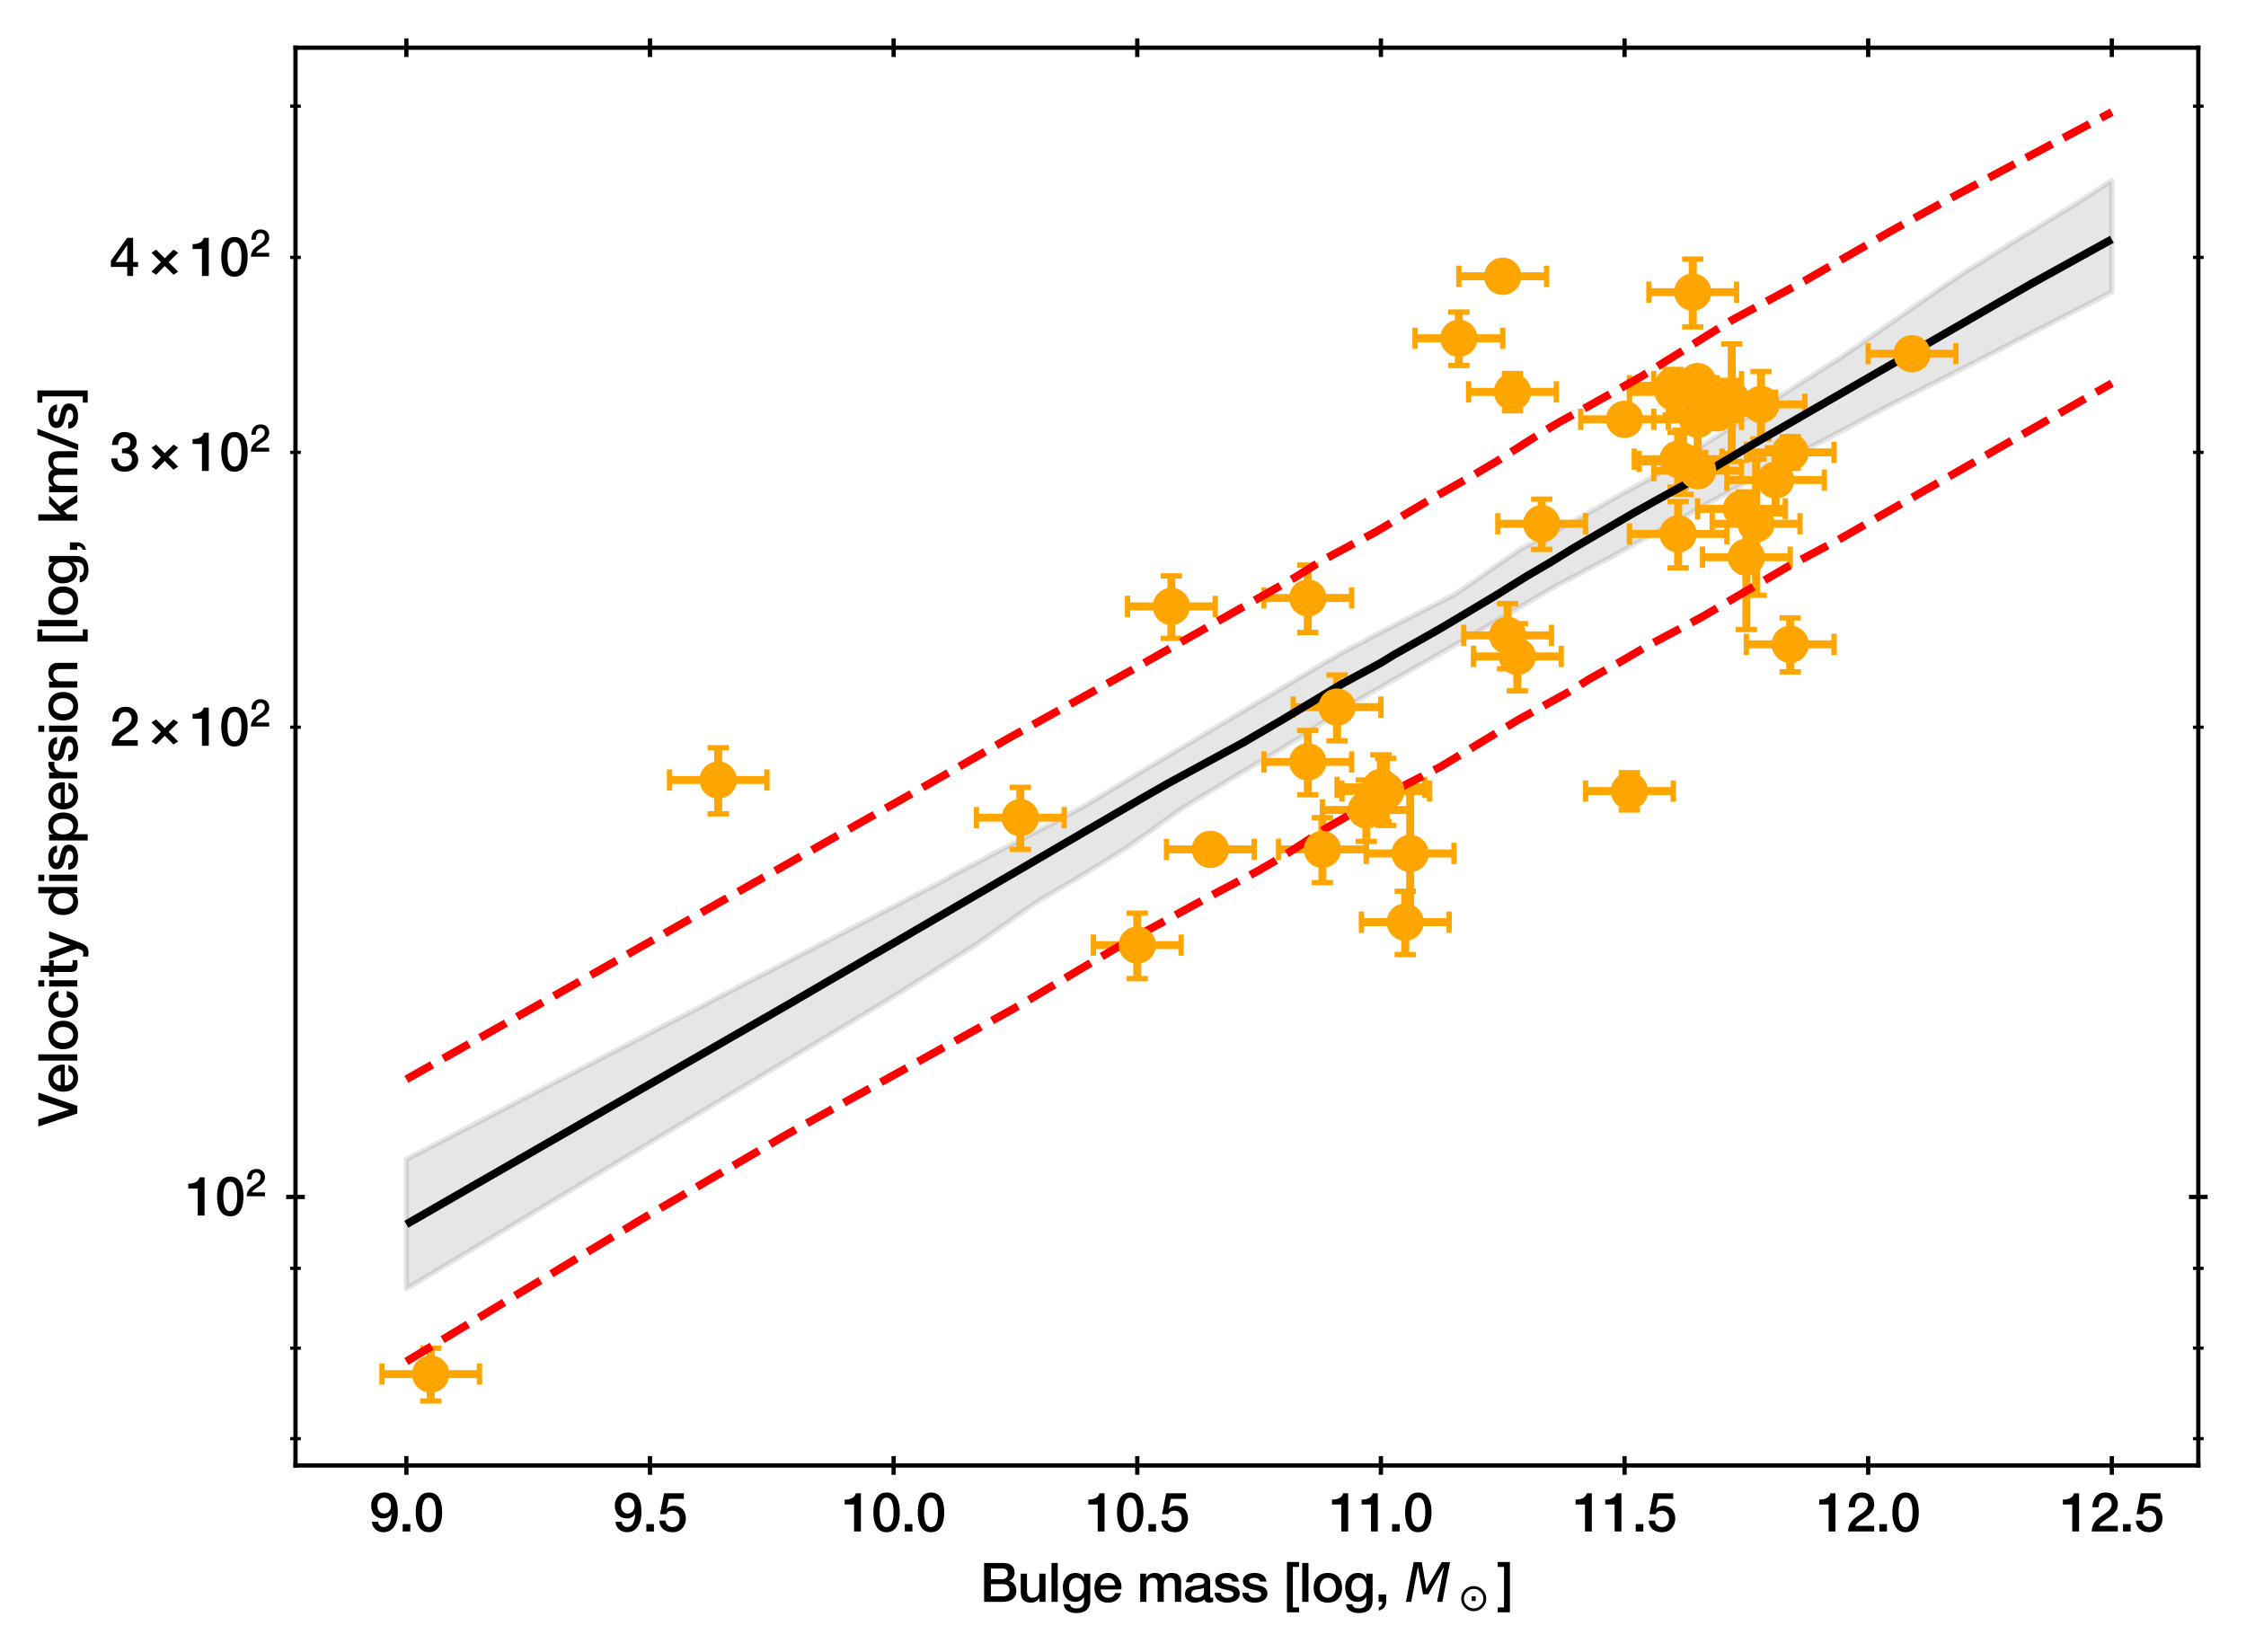 <?xml version="1.0" encoding="utf-8" standalone="no"?>
<!DOCTYPE svg PUBLIC "-//W3C//DTD SVG 1.1//EN"
  "http://www.w3.org/Graphics/SVG/1.1/DTD/svg11.dtd">
<svg height="310.062pt" version="1.1" viewBox="0 0 421.529 310.062" width="421.529pt" xmlns="http://www.w3.org/2000/svg" xmlns:xlink="http://www.w3.org/1999/xlink">
 <defs>
  <style type="text/css">*{stroke-linecap:butt;stroke-linejoin:round;}</style>
 </defs>
 <g id="figure_1">
  <g id="patch_1">
   <path d="M 0 310.062 
L 421.529 310.062 
L 421.529 0 
L 0 0 
z
" style="fill:#ffffff;"/>
  </g>
  <g id="axes_1">
   <g id="patch_2">
    <path d="M 55.459 275.062 
L 412.579 275.062 
L 412.579 8.95 
L 55.459 8.95 
z
" style="fill:#ffffff;"/>
   </g>
   <g id="PolyCollection_1">
    <defs>
     <path d="M 76.265 -92.447 
L 76.265 -68.141 
L 77.067 -68.623 
L 77.869 -69.104 
L 78.671 -69.585 
L 79.474 -70.067 
L 80.276 -70.548 
L 81.078 -71.029 
L 81.88 -71.511 
L 82.682 -71.992 
L 83.485 -72.473 
L 84.287 -72.954 
L 85.089 -73.436 
L 85.891 -73.917 
L 86.693 -74.398 
L 87.496 -74.88 
L 88.298 -75.361 
L 89.1 -75.842 
L 89.902 -76.324 
L 90.704 -76.805 
L 91.507 -77.286 
L 92.309 -77.767 
L 93.111 -78.249 
L 93.913 -78.73 
L 94.716 -79.211 
L 95.518 -79.693 
L 96.32 -80.174 
L 97.122 -80.655 
L 97.924 -81.137 
L 98.727 -81.618 
L 99.529 -82.099 
L 100.331 -82.58 
L 101.133 -83.062 
L 101.935 -83.543 
L 102.738 -84.024 
L 103.54 -84.506 
L 104.342 -84.987 
L 105.144 -85.468 
L 105.946 -85.95 
L 106.749 -86.431 
L 107.551 -86.912 
L 108.353 -87.394 
L 109.155 -87.875 
L 109.958 -88.356 
L 110.76 -88.837 
L 111.562 -89.319 
L 112.364 -89.8 
L 113.166 -90.281 
L 113.969 -90.763 
L 114.771 -91.244 
L 115.573 -91.725 
L 116.375 -92.207 
L 117.177 -92.688 
L 117.98 -93.169 
L 118.782 -93.651 
L 119.584 -94.132 
L 120.386 -94.613 
L 121.188 -95.095 
L 121.991 -95.576 
L 122.793 -96.057 
L 123.595 -96.538 
L 124.397 -97.02 
L 125.2 -97.501 
L 126.002 -97.982 
L 126.804 -98.464 
L 127.606 -98.945 
L 128.408 -99.426 
L 129.211 -99.908 
L 130.013 -100.389 
L 130.815 -100.87 
L 131.617 -101.352 
L 132.419 -101.833 
L 133.222 -102.314 
L 134.024 -102.796 
L 134.826 -103.277 
L 135.628 -103.758 
L 136.43 -104.24 
L 137.233 -104.721 
L 138.035 -105.202 
L 138.837 -105.684 
L 139.639 -106.165 
L 140.442 -106.646 
L 141.244 -107.127 
L 142.046 -107.609 
L 142.848 -108.09 
L 143.65 -108.571 
L 144.453 -109.053 
L 145.255 -109.534 
L 146.057 -110.015 
L 146.859 -110.497 
L 147.661 -110.978 
L 148.464 -111.459 
L 149.266 -111.941 
L 150.068 -112.422 
L 150.87 -112.903 
L 151.672 -113.385 
L 152.475 -113.866 
L 153.277 -114.347 
L 154.079 -114.829 
L 154.881 -115.31 
L 155.684 -115.791 
L 156.486 -116.273 
L 157.288 -116.754 
L 158.09 -117.235 
L 158.892 -117.717 
L 159.695 -118.198 
L 160.497 -118.679 
L 161.299 -119.161 
L 162.101 -119.642 
L 162.903 -120.123 
L 163.706 -120.605 
L 164.508 -121.086 
L 165.31 -121.567 
L 166.112 -122.059 
L 166.914 -122.552 
L 167.717 -123.045 
L 168.519 -123.538 
L 169.321 -124.035 
L 170.123 -124.54 
L 170.926 -125.044 
L 171.728 -125.549 
L 172.53 -126.054 
L 173.332 -126.559 
L 174.134 -127.064 
L 174.937 -127.569 
L 175.739 -128.074 
L 176.541 -128.578 
L 177.343 -129.083 
L 178.145 -129.588 
L 178.948 -130.093 
L 179.75 -130.598 
L 180.552 -131.103 
L 181.354 -131.608 
L 182.156 -132.113 
L 182.959 -132.618 
L 183.761 -133.178 
L 184.563 -133.74 
L 185.365 -134.303 
L 186.168 -134.865 
L 186.97 -135.427 
L 187.772 -135.989 
L 188.574 -136.551 
L 189.376 -137.114 
L 190.179 -137.676 
L 190.981 -138.238 
L 191.783 -138.801 
L 192.585 -139.363 
L 193.387 -139.925 
L 194.19 -140.488 
L 194.992 -141.012 
L 195.794 -141.483 
L 196.596 -141.954 
L 197.398 -142.424 
L 198.201 -142.895 
L 199.003 -143.366 
L 199.805 -143.837 
L 200.607 -144.307 
L 201.41 -144.778 
L 202.212 -145.253 
L 203.014 -145.744 
L 203.816 -146.235 
L 204.618 -146.726 
L 205.421 -147.217 
L 206.223 -147.709 
L 207.025 -148.2 
L 207.827 -148.691 
L 208.629 -149.183 
L 209.432 -149.674 
L 210.234 -150.165 
L 211.036 -150.676 
L 211.838 -151.235 
L 212.64 -151.794 
L 213.443 -152.353 
L 214.245 -152.912 
L 215.047 -153.472 
L 215.849 -154.039 
L 216.652 -154.617 
L 217.454 -155.194 
L 218.256 -155.771 
L 219.058 -156.348 
L 219.86 -156.925 
L 220.663 -157.502 
L 221.465 -158.066 
L 222.267 -158.558 
L 223.069 -159.051 
L 223.871 -159.544 
L 224.674 -160.036 
L 225.476 -160.529 
L 226.278 -161.021 
L 227.08 -161.509 
L 227.882 -161.973 
L 228.685 -162.437 
L 229.487 -162.903 
L 230.289 -163.433 
L 231.091 -163.93 
L 231.894 -164.399 
L 232.696 -164.868 
L 233.498 -165.337 
L 234.3 -165.806 
L 235.102 -166.275 
L 235.905 -166.745 
L 236.707 -167.215 
L 237.509 -167.701 
L 238.311 -168.188 
L 239.113 -168.675 
L 239.916 -169.162 
L 240.718 -169.649 
L 241.52 -170.136 
L 242.322 -170.623 
L 243.124 -171.11 
L 243.927 -171.6 
L 244.729 -172.116 
L 245.531 -172.641 
L 246.333 -173.174 
L 247.136 -173.718 
L 247.938 -174.274 
L 248.74 -174.779 
L 249.542 -175.269 
L 250.344 -175.775 
L 251.147 -176.282 
L 251.949 -176.788 
L 252.751 -177.295 
L 253.553 -177.801 
L 254.355 -178.307 
L 255.158 -178.798 
L 255.96 -179.255 
L 256.762 -179.712 
L 257.564 -180.168 
L 258.366 -180.625 
L 259.169 -181.081 
L 259.971 -181.538 
L 260.773 -181.995 
L 261.575 -182.451 
L 262.378 -182.908 
L 263.18 -183.365 
L 263.982 -183.821 
L 264.784 -184.278 
L 265.586 -184.734 
L 266.389 -185.191 
L 267.191 -185.648 
L 267.993 -186.104 
L 268.795 -186.561 
L 269.597 -187.018 
L 270.4 -187.474 
L 271.202 -187.931 
L 272.004 -188.387 
L 272.806 -188.844 
L 273.608 -189.301 
L 274.411 -189.757 
L 275.213 -190.214 
L 276.015 -190.671 
L 276.817 -191.137 
L 277.62 -191.608 
L 278.422 -192.079 
L 279.224 -192.551 
L 280.026 -193.022 
L 280.828 -193.494 
L 281.631 -193.965 
L 282.433 -194.436 
L 283.235 -194.908 
L 284.037 -195.379 
L 284.839 -195.851 
L 285.642 -196.322 
L 286.444 -196.794 
L 287.246 -197.265 
L 288.048 -197.736 
L 288.85 -198.208 
L 289.653 -198.679 
L 290.455 -199.151 
L 291.257 -199.622 
L 292.059 -200.094 
L 292.862 -200.525 
L 293.664 -200.943 
L 294.466 -201.362 
L 295.268 -201.78 
L 296.07 -202.199 
L 296.873 -202.617 
L 297.675 -203.036 
L 298.477 -203.454 
L 299.279 -203.873 
L 300.081 -204.291 
L 300.884 -204.71 
L 301.686 -205.129 
L 302.488 -205.562 
L 303.29 -206.005 
L 304.092 -206.447 
L 304.895 -206.89 
L 305.697 -207.333 
L 306.499 -207.776 
L 307.301 -208.218 
L 308.104 -208.661 
L 308.906 -209.104 
L 309.708 -209.547 
L 310.51 -209.995 
L 311.312 -210.453 
L 312.115 -210.883 
L 312.917 -211.289 
L 313.719 -211.695 
L 314.521 -212.102 
L 315.323 -212.558 
L 316.126 -213.022 
L 316.928 -213.486 
L 317.73 -213.95 
L 318.532 -214.414 
L 319.334 -214.878 
L 320.137 -215.342 
L 320.939 -215.791 
L 321.741 -216.229 
L 322.543 -216.667 
L 323.346 -217.104 
L 324.148 -217.542 
L 324.95 -217.98 
L 325.752 -218.418 
L 326.554 -218.862 
L 327.357 -219.317 
L 328.159 -219.772 
L 328.961 -220.226 
L 329.763 -220.681 
L 330.565 -221.135 
L 331.368 -221.569 
L 332.17 -221.999 
L 332.972 -222.429 
L 333.774 -222.859 
L 334.576 -223.288 
L 335.379 -223.718 
L 336.181 -224.148 
L 336.983 -224.578 
L 337.785 -225.007 
L 338.587 -225.437 
L 339.39 -225.867 
L 340.192 -226.297 
L 340.994 -226.721 
L 341.796 -227.146 
L 342.599 -227.57 
L 343.401 -227.995 
L 344.203 -228.419 
L 345.005 -228.844 
L 345.807 -229.268 
L 346.61 -229.693 
L 347.412 -230.117 
L 348.214 -230.542 
L 349.016 -230.994 
L 349.818 -231.433 
L 350.621 -231.852 
L 351.423 -232.271 
L 352.225 -232.689 
L 353.027 -233.108 
L 353.829 -233.526 
L 354.632 -233.944 
L 355.434 -234.349 
L 356.236 -234.753 
L 357.038 -235.158 
L 357.841 -235.563 
L 358.643 -235.967 
L 359.445 -236.372 
L 360.247 -236.777 
L 361.049 -237.181 
L 361.852 -237.586 
L 362.654 -237.991 
L 363.456 -238.396 
L 364.258 -238.807 
L 365.06 -239.218 
L 365.863 -239.629 
L 366.665 -240.04 
L 367.467 -240.451 
L 368.269 -240.862 
L 369.071 -241.273 
L 369.874 -241.684 
L 370.676 -242.095 
L 371.478 -242.506 
L 372.28 -242.917 
L 373.083 -243.328 
L 373.885 -243.739 
L 374.687 -244.15 
L 375.489 -244.561 
L 376.291 -244.972 
L 377.094 -245.383 
L 377.896 -245.794 
L 378.698 -246.205 
L 379.5 -246.616 
L 380.302 -247.027 
L 381.105 -247.438 
L 381.907 -247.849 
L 382.709 -248.26 
L 383.511 -248.671 
L 384.313 -249.082 
L 385.116 -249.493 
L 385.918 -249.904 
L 386.72 -250.315 
L 387.522 -250.726 
L 388.325 -251.137 
L 389.127 -251.548 
L 389.929 -251.959 
L 390.731 -252.37 
L 391.533 -252.781 
L 392.336 -253.192 
L 393.138 -253.603 
L 393.94 -254.014 
L 394.742 -254.436 
L 395.544 -254.861 
L 396.347 -255.286 
L 396.347 -276.163 
L 396.347 -276.163 
L 395.544 -275.647 
L 394.742 -275.131 
L 393.94 -274.615 
L 393.138 -274.099 
L 392.336 -273.583 
L 391.533 -273.067 
L 390.731 -272.551 
L 389.929 -272.035 
L 389.127 -271.519 
L 388.325 -271.021 
L 387.522 -270.532 
L 386.72 -270.044 
L 385.918 -269.555 
L 385.116 -269.066 
L 384.313 -268.577 
L 383.511 -268.088 
L 382.709 -267.599 
L 381.907 -267.11 
L 381.105 -266.621 
L 380.302 -266.132 
L 379.5 -265.644 
L 378.698 -265.155 
L 377.896 -264.666 
L 377.094 -264.174 
L 376.291 -263.673 
L 375.489 -263.173 
L 374.687 -262.672 
L 373.885 -262.172 
L 373.083 -261.671 
L 372.28 -261.171 
L 371.478 -260.67 
L 370.676 -260.169 
L 369.874 -259.669 
L 369.071 -259.168 
L 368.269 -258.666 
L 367.467 -258.127 
L 366.665 -257.587 
L 365.863 -257.048 
L 365.06 -256.504 
L 364.258 -255.948 
L 363.456 -255.392 
L 362.654 -254.836 
L 361.852 -254.28 
L 361.049 -253.725 
L 360.247 -253.169 
L 359.445 -252.613 
L 358.643 -252.057 
L 357.841 -251.501 
L 357.038 -250.946 
L 356.236 -250.39 
L 355.434 -249.834 
L 354.632 -249.278 
L 353.829 -248.722 
L 353.027 -248.166 
L 352.225 -247.611 
L 351.423 -247.055 
L 350.621 -246.499 
L 349.818 -245.943 
L 349.016 -245.387 
L 348.214 -244.832 
L 347.412 -244.276 
L 346.61 -243.722 
L 345.807 -243.175 
L 345.005 -242.635 
L 344.203 -242.151 
L 343.401 -241.649 
L 342.599 -241.137 
L 341.796 -240.626 
L 340.994 -240.115 
L 340.192 -239.604 
L 339.39 -239.093 
L 338.587 -238.581 
L 337.785 -238.07 
L 336.983 -237.559 
L 336.181 -237.048 
L 335.379 -236.536 
L 334.576 -236.025 
L 333.774 -235.514 
L 332.972 -235.003 
L 332.17 -234.492 
L 331.368 -233.98 
L 330.565 -233.469 
L 329.763 -232.958 
L 328.961 -232.447 
L 328.159 -231.936 
L 327.357 -231.424 
L 326.554 -230.913 
L 325.752 -230.402 
L 324.95 -229.891 
L 324.148 -229.38 
L 323.346 -228.868 
L 322.543 -228.357 
L 321.741 -227.846 
L 320.939 -227.335 
L 320.137 -226.824 
L 319.334 -226.313 
L 318.532 -225.801 
L 317.73 -225.29 
L 316.928 -224.779 
L 316.126 -224.268 
L 315.323 -223.757 
L 314.521 -223.246 
L 313.719 -222.735 
L 312.917 -222.223 
L 312.115 -221.712 
L 311.312 -221.201 
L 310.51 -220.697 
L 309.708 -220.262 
L 308.906 -219.826 
L 308.104 -219.391 
L 307.301 -218.955 
L 306.499 -218.52 
L 305.697 -218.084 
L 304.895 -217.649 
L 304.092 -217.2 
L 303.29 -216.742 
L 302.488 -216.283 
L 301.686 -215.825 
L 300.884 -215.367 
L 300.081 -214.909 
L 299.279 -214.451 
L 298.477 -213.993 
L 297.675 -213.535 
L 296.873 -213.077 
L 296.07 -212.647 
L 295.268 -212.222 
L 294.466 -211.797 
L 293.664 -211.372 
L 292.862 -210.947 
L 292.059 -210.522 
L 291.257 -210.097 
L 290.455 -209.672 
L 289.653 -209.247 
L 288.85 -208.822 
L 288.048 -208.397 
L 287.246 -207.972 
L 286.444 -207.547 
L 285.642 -207.122 
L 284.839 -206.621 
L 284.037 -206.072 
L 283.235 -205.522 
L 282.433 -204.972 
L 281.631 -204.423 
L 280.828 -203.873 
L 280.026 -203.323 
L 279.224 -202.767 
L 278.422 -202.207 
L 277.62 -201.647 
L 276.817 -201.087 
L 276.015 -200.527 
L 275.213 -199.968 
L 274.411 -199.408 
L 273.608 -198.848 
L 272.806 -198.354 
L 272.004 -197.947 
L 271.202 -197.54 
L 270.4 -197.133 
L 269.597 -196.727 
L 268.795 -196.32 
L 267.993 -195.913 
L 267.191 -195.506 
L 266.389 -195.099 
L 265.586 -194.687 
L 264.784 -194.275 
L 263.982 -193.864 
L 263.18 -193.452 
L 262.378 -193.04 
L 261.575 -192.629 
L 260.773 -192.217 
L 259.971 -191.806 
L 259.169 -191.394 
L 258.366 -190.983 
L 257.564 -190.571 
L 256.762 -190.131 
L 255.96 -189.656 
L 255.158 -189.272 
L 254.355 -188.881 
L 253.553 -188.479 
L 252.751 -188.037 
L 251.949 -187.581 
L 251.147 -187.126 
L 250.344 -186.67 
L 249.542 -186.214 
L 248.74 -185.758 
L 247.938 -185.28 
L 247.136 -184.803 
L 246.333 -184.326 
L 245.531 -183.849 
L 244.729 -183.371 
L 243.927 -182.894 
L 243.124 -182.417 
L 242.322 -181.94 
L 241.52 -181.462 
L 240.718 -180.985 
L 239.916 -180.508 
L 239.113 -180.031 
L 238.311 -179.553 
L 237.509 -179.076 
L 236.707 -178.599 
L 235.905 -178.122 
L 235.102 -177.644 
L 234.3 -177.167 
L 233.498 -176.69 
L 232.696 -176.213 
L 231.894 -175.736 
L 231.091 -175.258 
L 230.289 -174.781 
L 229.487 -174.304 
L 228.685 -173.827 
L 227.882 -173.349 
L 227.08 -172.872 
L 226.278 -172.395 
L 225.476 -171.918 
L 224.674 -171.44 
L 223.871 -170.963 
L 223.069 -170.486 
L 222.267 -170.009 
L 221.465 -169.532 
L 220.663 -169.054 
L 219.86 -168.577 
L 219.058 -168.1 
L 218.256 -167.623 
L 217.454 -167.145 
L 216.652 -166.668 
L 215.849 -166.191 
L 215.047 -165.714 
L 214.245 -165.236 
L 213.443 -164.759 
L 212.64 -164.276 
L 211.838 -163.792 
L 211.036 -163.308 
L 210.234 -162.824 
L 209.432 -162.34 
L 208.629 -161.855 
L 207.827 -161.371 
L 207.025 -160.887 
L 206.223 -160.403 
L 205.421 -159.919 
L 204.618 -159.435 
L 203.816 -158.951 
L 203.014 -158.514 
L 202.212 -158.11 
L 201.41 -157.655 
L 200.607 -157.199 
L 199.805 -156.743 
L 199.003 -156.287 
L 198.201 -155.871 
L 197.398 -155.458 
L 196.596 -155.045 
L 195.794 -154.632 
L 194.992 -154.219 
L 194.19 -153.807 
L 193.387 -153.394 
L 192.585 -152.981 
L 191.783 -152.568 
L 190.981 -152.155 
L 190.179 -151.742 
L 189.376 -151.329 
L 188.574 -150.917 
L 187.772 -150.504 
L 186.97 -150.084 
L 186.168 -149.65 
L 185.365 -149.215 
L 184.563 -148.795 
L 183.761 -148.374 
L 182.959 -147.954 
L 182.156 -147.533 
L 181.354 -147.112 
L 180.552 -146.692 
L 179.75 -146.271 
L 178.948 -145.851 
L 178.145 -145.383 
L 177.343 -144.912 
L 176.541 -144.489 
L 175.739 -144.072 
L 174.937 -143.656 
L 174.134 -143.239 
L 173.332 -142.823 
L 172.53 -142.407 
L 171.728 -141.99 
L 170.926 -141.574 
L 170.123 -141.158 
L 169.321 -140.741 
L 168.519 -140.325 
L 167.717 -139.909 
L 166.914 -139.492 
L 166.112 -139.076 
L 165.31 -138.66 
L 164.508 -138.243 
L 163.706 -137.827 
L 162.903 -137.41 
L 162.101 -136.994 
L 161.299 -136.578 
L 160.497 -136.161 
L 159.695 -135.745 
L 158.892 -135.329 
L 158.09 -134.912 
L 157.288 -134.496 
L 156.486 -134.08 
L 155.684 -133.663 
L 154.881 -133.247 
L 154.079 -132.831 
L 153.277 -132.414 
L 152.475 -131.998 
L 151.672 -131.582 
L 150.87 -131.165 
L 150.068 -130.749 
L 149.266 -130.333 
L 148.464 -129.916 
L 147.661 -129.5 
L 146.859 -129.084 
L 146.057 -128.667 
L 145.255 -128.251 
L 144.453 -127.834 
L 143.65 -127.418 
L 142.848 -127.002 
L 142.046 -126.585 
L 141.244 -126.169 
L 140.442 -125.753 
L 139.639 -125.336 
L 138.837 -124.92 
L 138.035 -124.504 
L 137.233 -124.087 
L 136.43 -123.671 
L 135.628 -123.255 
L 134.826 -122.838 
L 134.024 -122.422 
L 133.222 -122.006 
L 132.419 -121.589 
L 131.617 -121.173 
L 130.815 -120.757 
L 130.013 -120.34 
L 129.211 -119.924 
L 128.408 -119.508 
L 127.606 -119.091 
L 126.804 -118.675 
L 126.002 -118.259 
L 125.2 -117.842 
L 124.397 -117.426 
L 123.595 -117.01 
L 122.793 -116.593 
L 121.991 -116.177 
L 121.188 -115.761 
L 120.386 -115.344 
L 119.584 -114.928 
L 118.782 -114.512 
L 117.98 -114.095 
L 117.177 -113.679 
L 116.375 -113.263 
L 115.573 -112.846 
L 114.771 -112.43 
L 113.969 -112.014 
L 113.166 -111.597 
L 112.364 -111.181 
L 111.562 -110.765 
L 110.76 -110.348 
L 109.958 -109.932 
L 109.155 -109.516 
L 108.353 -109.099 
L 107.551 -108.683 
L 106.749 -108.267 
L 105.946 -107.85 
L 105.144 -107.434 
L 104.342 -107.018 
L 103.54 -106.602 
L 102.738 -106.185 
L 101.935 -105.769 
L 101.133 -105.353 
L 100.331 -104.936 
L 99.529 -104.52 
L 98.727 -104.104 
L 97.924 -103.687 
L 97.122 -103.271 
L 96.32 -102.855 
L 95.518 -102.438 
L 94.716 -102.022 
L 93.913 -101.606 
L 93.111 -101.189 
L 92.309 -100.773 
L 91.507 -100.357 
L 90.704 -99.94 
L 89.902 -99.524 
L 89.1 -99.108 
L 88.298 -98.691 
L 87.496 -98.275 
L 86.693 -97.859 
L 85.891 -97.443 
L 85.089 -97.026 
L 84.287 -96.61 
L 83.485 -96.194 
L 82.682 -95.777 
L 81.88 -95.361 
L 81.078 -94.945 
L 80.276 -94.528 
L 79.474 -94.112 
L 78.671 -93.696 
L 77.869 -93.279 
L 77.067 -92.863 
L 76.265 -92.447 
z
" id="mc8d672558d" style="stroke:#000000;stroke-opacity:0.1;"/>
    </defs>
    <g clip-path="url(#p78746a4d74)">
     <use style="fill-opacity:0.1;stroke:#000000;stroke-opacity:0.1;" x="0" xlink:href="#mc8d672558d" y="310.062"/>
    </g>
   </g>
   <g id="matplotlib.axis_1">
    <g id="xtick_1">
     <g id="line2d_1">
      <defs>
       <path d="M 0 1.75 
L 0 -1.75 
" id="m736fa88726" style="stroke:#000000;stroke-width:0.8;"/>
      </defs>
      <g>
       <use style="stroke:#000000;stroke-width:0.8;" x="76.265" xlink:href="#m736fa88726" y="275.062"/>
      </g>
     </g>
     <g id="line2d_2">
      <g>
       <use style="stroke:#000000;stroke-width:0.8;" x="76.265" xlink:href="#m736fa88726" y="8.95"/>
      </g>
     </g>
     <g id="text_1">
      <!-- 9.0 -->
      <g transform="translate(69.315 287.453)scale(0.1 -0.1)">
       <defs>
        <path d="M 1728 3962 
C 2272 3962 2541 3526 2541 3046 
C 2541 2554 2272 2106 1728 2106 
C 1197 2106 947 2560 947 3046 
C 947 3533 1197 3962 1728 3962 
z
M 301 1133 
C 339 403 941 -90 1651 -90 
C 2918 -90 3341 1158 3341 2227 
C 3341 3533 3027 4570 1760 4570 
C 781 4570 218 3910 218 3040 
C 218 2125 787 1530 1632 1530 
C 2042 1530 2406 1722 2598 2067 
L 2611 2054 
C 2566 1466 2477 518 1683 518 
C 1306 518 1062 768 1030 1133 
L 301 1133 
z
" id="HelveticaNeue-Medium-39" transform="scale(0.016)"/>
        <path d="M 442 0 
L 1331 0 
L 1331 864 
L 442 864 
L 442 0 
z
" id="HelveticaNeue-Medium-2e" transform="scale(0.016)"/>
        <path d="M 1779 518 
C 1139 518 960 1306 960 2240 
C 960 3174 1139 3962 1779 3962 
C 2419 3962 2598 3174 2598 2240 
C 2598 1306 2419 518 1779 518 
z
M 1779 4570 
C 493 4570 230 3258 230 2240 
C 230 1222 493 -90 1779 -90 
C 3066 -90 3328 1222 3328 2240 
C 3328 3258 3066 4570 1779 4570 
z
" id="HelveticaNeue-Medium-30" transform="scale(0.016)"/>
       </defs>
       <use xlink:href="#HelveticaNeue-Medium-39"/>
       <use x="55.6" xlink:href="#HelveticaNeue-Medium-2e"/>
       <use x="83.4" xlink:href="#HelveticaNeue-Medium-30"/>
      </g>
     </g>
    </g>
    <g id="xtick_2">
     <g id="line2d_3">
      <g>
       <use style="stroke:#000000;stroke-width:0.8;" x="121.991" xlink:href="#m736fa88726" y="275.062"/>
      </g>
     </g>
     <g id="line2d_4">
      <g>
       <use style="stroke:#000000;stroke-width:0.8;" x="121.991" xlink:href="#m736fa88726" y="8.95"/>
      </g>
     </g>
     <g id="text_2">
      <!-- 9.5 -->
      <g transform="translate(115.041 287.453)scale(0.1 -0.1)">
       <defs>
        <path d="M 307 2029 
L 1037 2029 
C 1152 2342 1453 2438 1760 2438 
C 2349 2438 2611 1997 2611 1504 
C 2611 960 2400 518 1779 518 
C 1306 518 998 794 954 1274 
L 224 1274 
C 256 378 928 -90 1792 -90 
C 2893 -90 3341 800 3341 1517 
C 3341 2374 2829 3014 1939 3014 
C 1638 3014 1312 2893 1114 2675 
L 1101 2688 
L 1331 3827 
L 3104 3827 
L 3104 4480 
L 787 4480 
L 307 2029 
z
" id="HelveticaNeue-Medium-35" transform="scale(0.016)"/>
       </defs>
       <use xlink:href="#HelveticaNeue-Medium-39"/>
       <use x="55.6" xlink:href="#HelveticaNeue-Medium-2e"/>
       <use x="83.4" xlink:href="#HelveticaNeue-Medium-35"/>
      </g>
     </g>
    </g>
    <g id="xtick_3">
     <g id="line2d_5">
      <g>
       <use style="stroke:#000000;stroke-width:0.8;" x="167.717" xlink:href="#m736fa88726" y="275.062"/>
      </g>
     </g>
     <g id="line2d_6">
      <g>
       <use style="stroke:#000000;stroke-width:0.8;" x="167.717" xlink:href="#m736fa88726" y="8.95"/>
      </g>
     </g>
     <g id="text_3">
      <!-- 10.0 -->
      <g transform="translate(157.988 287.453)scale(0.1 -0.1)">
       <defs>
        <path d="M 339 3162 
L 1440 3162 
L 1440 0 
L 2240 0 
L 2240 4480 
L 1645 4480 
C 1536 3942 954 3731 339 3738 
L 339 3162 
z
" id="HelveticaNeue-Medium-31" transform="scale(0.016)"/>
       </defs>
       <use xlink:href="#HelveticaNeue-Medium-31"/>
       <use x="55.6" xlink:href="#HelveticaNeue-Medium-30"/>
       <use x="111.2" xlink:href="#HelveticaNeue-Medium-2e"/>
       <use x="139" xlink:href="#HelveticaNeue-Medium-30"/>
      </g>
     </g>
    </g>
    <g id="xtick_4">
     <g id="line2d_7">
      <g>
       <use style="stroke:#000000;stroke-width:0.8;" x="213.443" xlink:href="#m736fa88726" y="275.062"/>
      </g>
     </g>
     <g id="line2d_8">
      <g>
       <use style="stroke:#000000;stroke-width:0.8;" x="213.443" xlink:href="#m736fa88726" y="8.95"/>
      </g>
     </g>
     <g id="text_4">
      <!-- 10.5 -->
      <g transform="translate(203.714 287.453)scale(0.1 -0.1)">
       <use xlink:href="#HelveticaNeue-Medium-31"/>
       <use x="55.6" xlink:href="#HelveticaNeue-Medium-30"/>
       <use x="111.2" xlink:href="#HelveticaNeue-Medium-2e"/>
       <use x="139" xlink:href="#HelveticaNeue-Medium-35"/>
      </g>
     </g>
    </g>
    <g id="xtick_5">
     <g id="line2d_9">
      <g>
       <use style="stroke:#000000;stroke-width:0.8;" x="259.169" xlink:href="#m736fa88726" y="275.062"/>
      </g>
     </g>
     <g id="line2d_10">
      <g>
       <use style="stroke:#000000;stroke-width:0.8;" x="259.169" xlink:href="#m736fa88726" y="8.95"/>
      </g>
     </g>
     <g id="text_5">
      <!-- 11.0 -->
      <g transform="translate(249.44 287.453)scale(0.1 -0.1)">
       <use xlink:href="#HelveticaNeue-Medium-31"/>
       <use x="55.6" xlink:href="#HelveticaNeue-Medium-31"/>
       <use x="111.2" xlink:href="#HelveticaNeue-Medium-2e"/>
       <use x="139" xlink:href="#HelveticaNeue-Medium-30"/>
      </g>
     </g>
    </g>
    <g id="xtick_6">
     <g id="line2d_11">
      <g>
       <use style="stroke:#000000;stroke-width:0.8;" x="304.895" xlink:href="#m736fa88726" y="275.062"/>
      </g>
     </g>
     <g id="line2d_12">
      <g>
       <use style="stroke:#000000;stroke-width:0.8;" x="304.895" xlink:href="#m736fa88726" y="8.95"/>
      </g>
     </g>
     <g id="text_6">
      <!-- 11.5 -->
      <g transform="translate(295.166 287.453)scale(0.1 -0.1)">
       <use xlink:href="#HelveticaNeue-Medium-31"/>
       <use x="55.6" xlink:href="#HelveticaNeue-Medium-31"/>
       <use x="111.2" xlink:href="#HelveticaNeue-Medium-2e"/>
       <use x="139" xlink:href="#HelveticaNeue-Medium-35"/>
      </g>
     </g>
    </g>
    <g id="xtick_7">
     <g id="line2d_13">
      <g>
       <use style="stroke:#000000;stroke-width:0.8;" x="350.621" xlink:href="#m736fa88726" y="275.062"/>
      </g>
     </g>
     <g id="line2d_14">
      <g>
       <use style="stroke:#000000;stroke-width:0.8;" x="350.621" xlink:href="#m736fa88726" y="8.95"/>
      </g>
     </g>
     <g id="text_7">
      <!-- 12.0 -->
      <g transform="translate(340.892 287.453)scale(0.1 -0.1)">
       <defs>
        <path d="M 3309 653 
L 1126 653 
C 1254 1050 1798 1325 2317 1683 
C 2829 2042 3315 2483 3315 3194 
C 3315 3770 2970 4570 1875 4570 
C 877 4570 333 3834 333 2842 
L 1062 2842 
C 1082 3469 1254 3962 1830 3962 
C 2458 3962 2592 3488 2586 3168 
C 2573 2470 1818 2118 1235 1696 
C 634 1293 256 736 250 0 
L 3309 0 
L 3309 653 
z
" id="HelveticaNeue-Medium-32" transform="scale(0.016)"/>
       </defs>
       <use xlink:href="#HelveticaNeue-Medium-31"/>
       <use x="55.6" xlink:href="#HelveticaNeue-Medium-32"/>
       <use x="111.2" xlink:href="#HelveticaNeue-Medium-2e"/>
       <use x="139" xlink:href="#HelveticaNeue-Medium-30"/>
      </g>
     </g>
    </g>
    <g id="xtick_8">
     <g id="line2d_15">
      <g>
       <use style="stroke:#000000;stroke-width:0.8;" x="396.347" xlink:href="#m736fa88726" y="275.062"/>
      </g>
     </g>
     <g id="line2d_16">
      <g>
       <use style="stroke:#000000;stroke-width:0.8;" x="396.347" xlink:href="#m736fa88726" y="8.95"/>
      </g>
     </g>
     <g id="text_8">
      <!-- 12.5 -->
      <g transform="translate(386.618 287.453)scale(0.1 -0.1)">
       <use xlink:href="#HelveticaNeue-Medium-31"/>
       <use x="55.6" xlink:href="#HelveticaNeue-Medium-32"/>
       <use x="111.2" xlink:href="#HelveticaNeue-Medium-2e"/>
       <use x="139" xlink:href="#HelveticaNeue-Medium-35"/>
      </g>
     </g>
    </g>
    <g id="text_9">
     <!-- Bulge mass [log, $M_\odot$] -->
     <g transform="translate(183.919 300.762)scale(0.1 -0.1)">
      <defs>
       <path d="M 1286 2080 
L 2701 2080 
C 3187 2080 3469 1824 3469 1376 
C 3469 915 3187 653 2701 653 
L 1286 653 
L 1286 2080 
z
M 486 0 
L 2586 0 
C 3770 0 4269 557 4269 1274 
C 4269 1894 3968 2330 3411 2451 
L 3411 2464 
C 3827 2643 4064 2976 4064 3437 
C 4064 4198 3526 4570 2707 4570 
L 486 4570 
L 486 0 
z
M 1286 3917 
L 2592 3917 
C 3027 3917 3264 3750 3264 3290 
C 3264 2880 2976 2656 2592 2656 
L 1286 2656 
L 1286 3917 
z
" id="HelveticaNeue-Medium-42" transform="scale(0.016)"/>
       <path d="M 3290 3309 
L 2560 3309 
L 2560 1389 
C 2560 877 2355 486 1747 486 
C 1350 486 1114 698 1114 1280 
L 1114 3309 
L 384 3309 
L 384 1210 
C 384 346 755 -90 1619 -90 
C 1984 -90 2381 128 2560 461 
L 2573 461 
L 2573 0 
L 3290 0 
L 3290 3309 
z
" id="HelveticaNeue-Medium-75" transform="scale(0.016)"/>
       <path d="M 403 0 
L 1133 0 
L 1133 4570 
L 403 4570 
L 403 0 
z
" id="HelveticaNeue-Medium-6c" transform="scale(0.016)"/>
       <path d="M 1824 576 
C 1216 576 954 1126 954 1670 
C 954 2221 1178 2822 1824 2822 
C 2458 2822 2714 2298 2714 1728 
C 2714 1165 2470 576 1824 576 
z
M 3443 3309 
L 2714 3309 
L 2714 2854 
L 2701 2854 
C 2515 3226 2138 3398 1722 3398 
C 781 3398 224 2630 224 1741 
C 224 794 659 0 1709 0 
C 2118 0 2496 218 2701 582 
L 2714 582 
L 2714 77 
C 2714 -467 2451 -768 1862 -768 
C 1491 -768 1158 -698 1069 -282 
L 339 -282 
C 403 -1056 1152 -1312 1818 -1312 
C 2861 -1312 3443 -819 3443 173 
L 3443 3309 
z
" id="HelveticaNeue-Medium-67" transform="scale(0.016)"/>
       <path d="M 3386 1466 
C 3507 2458 2867 3398 1824 3398 
C 838 3398 224 2592 224 1651 
C 224 634 806 -90 1843 -90 
C 2566 -90 3181 314 3341 1037 
L 2650 1037 
C 2522 672 2266 486 1843 486 
C 1235 486 954 947 954 1466 
L 3386 1466 
z
M 954 1946 
C 973 2438 1318 2822 1824 2822 
C 2317 2822 2630 2406 2656 1946 
L 954 1946 
z
" id="HelveticaNeue-Medium-65" transform="scale(0.016)"/>
       <path id="HelveticaNeue-Medium-20" transform="scale(0.016)"/>
       <path d="M 384 0 
L 1114 0 
L 1114 1965 
C 1114 2515 1459 2822 1837 2822 
C 2278 2822 2419 2579 2419 2125 
L 2419 0 
L 3149 0 
L 3149 1939 
C 3149 2496 3360 2822 3853 2822 
C 4422 2822 4454 2458 4454 1933 
L 4454 0 
L 5184 0 
L 5184 2285 
C 5184 3091 4774 3398 4077 3398 
C 3597 3398 3283 3187 3040 2848 
C 2893 3226 2515 3398 2112 3398 
C 1587 3398 1312 3174 1094 2848 
L 1075 2848 
L 1075 3309 
L 384 3309 
L 384 0 
z
" id="HelveticaNeue-Medium-6d" transform="scale(0.016)"/>
       <path d="M 2426 1114 
C 2426 653 1926 486 1606 486 
C 1350 486 934 582 934 909 
C 934 1293 1216 1408 1530 1459 
C 1850 1517 2202 1510 2426 1658 
L 2426 1114 
z
M 3155 2438 
C 3155 3136 2477 3398 1830 3398 
C 1101 3398 378 3149 326 2298 
L 1056 2298 
C 1088 2656 1376 2822 1786 2822 
C 2080 2822 2470 2752 2470 2374 
C 2470 1946 2003 2003 1478 1907 
C 864 1837 205 1702 205 877 
C 205 230 742 -90 1338 -90 
C 1728 -90 2195 32 2483 314 
C 2541 13 2752 -90 3046 -90 
C 3168 -90 3398 -45 3507 -6 
L 3507 499 
C 3430 486 3373 486 3328 486 
C 3194 486 3155 557 3155 736 
L 3155 2438 
z
" id="HelveticaNeue-Medium-61" transform="scale(0.016)"/>
       <path d="M 205 1062 
C 218 282 838 -90 1670 -90 
C 2355 -90 3149 198 3149 986 
C 3149 1638 2611 1830 2080 1952 
C 1542 2074 1005 2125 1005 2483 
C 1005 2771 1395 2822 1606 2822 
C 1926 2822 2214 2726 2278 2381 
L 3040 2381 
C 2950 3117 2336 3398 1658 3398 
C 1056 3398 275 3174 275 2451 
C 275 1779 800 1587 1338 1472 
C 1869 1350 2400 1306 2419 922 
C 2438 544 1958 486 1683 486 
C 1293 486 973 640 934 1062 
L 205 1062 
z
" id="HelveticaNeue-Medium-73" transform="scale(0.016)"/>
       <path d="M 461 -1222 
L 1888 -1222 
L 1888 -646 
L 1152 -646 
L 1152 4102 
L 1888 4102 
L 1888 4678 
L 461 4678 
L 461 -1222 
z
" id="HelveticaNeue-Medium-5b" transform="scale(0.016)"/>
       <path d="M 1901 486 
C 1248 486 960 1082 960 1658 
C 960 2227 1248 2822 1901 2822 
C 2554 2822 2842 2227 2842 1658 
C 2842 1082 2554 486 1901 486 
z
M 1901 -90 
C 2963 -90 3571 640 3571 1658 
C 3571 2669 2963 3398 1901 3398 
C 838 3398 230 2669 230 1658 
C 230 640 838 -90 1901 -90 
z
" id="HelveticaNeue-Medium-6f" transform="scale(0.016)"/>
       <path d="M 442 0 
L 883 0 
C 890 -275 749 -550 467 -621 
L 467 -1011 
C 973 -909 1325 -525 1331 0 
L 1331 864 
L 442 864 
L 442 0 
z
" id="HelveticaNeue-Medium-2c" transform="scale(0.016)"/>
       <path d="M 1081 4666 
L 2028 4666 
L 2572 1522 
L 4378 4666 
L 5350 4666 
L 4441 0 
L 3828 0 
L 4622 4091 
L 2791 897 
L 2175 897 
L 1581 4103 
L 788 0 
L 172 0 
L 1081 4666 
z
" id="DejaVuSans-Oblique-4d" transform="scale(0.016)"/>
       <path d="M 2350 2403 
L 3013 2403 
L 3013 1609 
L 2350 1609 
L 2350 2403 
z
M 3306 3522 
Q 3016 3644 2681 3644 
Q 2347 3644 2056 3522 
Q 1769 3400 1531 3163 
Q 1291 2922 1172 2634 
Q 1053 2347 1053 2006 
Q 1053 1675 1172 1387 
Q 1291 1100 1531 859 
Q 1769 622 2056 500 
Q 2347 378 2681 378 
Q 3016 378 3306 500 
Q 3594 622 3831 859 
Q 4072 1100 4190 1387 
Q 4309 1675 4309 2006 
Q 4309 2347 4190 2634 
Q 4072 2922 3831 3163 
Q 3594 3400 3306 3522 
z
M 1878 3956 
Q 2250 4113 2681 4113 
Q 3113 4113 3484 3956 
Q 3856 3800 4163 3494 
Q 4472 3184 4625 2813 
Q 4778 2444 4778 2006 
Q 4778 1578 4625 1206 
Q 4472 838 4163 528 
Q 3856 222 3484 65 
Q 3113 -91 2681 -91 
Q 2250 -91 1878 65 
Q 1506 222 1200 528 
Q 891 838 738 1206 
Q 584 1578 584 2006 
Q 584 2444 738 2813 
Q 891 3184 1200 3494 
Q 1506 3800 1878 3956 
z
" id="DejaVuSans-2299" transform="scale(0.016)"/>
       <path d="M 1434 4678 
L 6 4678 
L 6 4102 
L 742 4102 
L 742 -646 
L 6 -646 
L 6 -1222 
L 1434 -1222 
L 1434 4678 
z
" id="HelveticaNeue-Medium-5d" transform="scale(0.016)"/>
      </defs>
      <use transform="translate(0 0.906)" xlink:href="#HelveticaNeue-Medium-42"/>
      <use transform="translate(70.4 0.906)" xlink:href="#HelveticaNeue-Medium-75"/>
      <use transform="translate(127.8 0.906)" xlink:href="#HelveticaNeue-Medium-6c"/>
      <use transform="translate(151.9 0.906)" xlink:href="#HelveticaNeue-Medium-67"/>
      <use transform="translate(211.2 0.906)" xlink:href="#HelveticaNeue-Medium-65"/>
      <use transform="translate(266.8 0.906)" xlink:href="#HelveticaNeue-Medium-20"/>
      <use transform="translate(294.6 0.906)" xlink:href="#HelveticaNeue-Medium-6d"/>
      <use transform="translate(381.6 0.906)" xlink:href="#HelveticaNeue-Medium-61"/>
      <use transform="translate(437.2 0.906)" xlink:href="#HelveticaNeue-Medium-73"/>
      <use transform="translate(489.1 0.906)" xlink:href="#HelveticaNeue-Medium-73"/>
      <use transform="translate(541 0.906)" xlink:href="#HelveticaNeue-Medium-20"/>
      <use transform="translate(568.8 0.906)" xlink:href="#HelveticaNeue-Medium-5b"/>
      <use transform="translate(598.4 0.906)" xlink:href="#HelveticaNeue-Medium-6c"/>
      <use transform="translate(622.5 0.906)" xlink:href="#HelveticaNeue-Medium-6f"/>
      <use transform="translate(681.8 0.906)" xlink:href="#HelveticaNeue-Medium-67"/>
      <use transform="translate(741.1 0.906)" xlink:href="#HelveticaNeue-Medium-2c"/>
      <use transform="translate(768.9 0.906)" xlink:href="#HelveticaNeue-Medium-20"/>
      <use transform="translate(796.7 0.906)" xlink:href="#DejaVuSans-Oblique-4d"/>
      <use transform="translate(896.617 -15.5)scale(0.7)" xlink:href="#DejaVuSans-2299"/>
      <use transform="translate(971.641 0.906)" xlink:href="#HelveticaNeue-Medium-5d"/>
     </g>
    </g>
   </g>
   <g id="matplotlib.axis_2">
    <g id="ytick_1">
     <g id="line2d_17">
      <defs>
       <path d="M 1.75 0 
L -1.75 -0 
" id="m1d6688c2dd" style="stroke:#000000;stroke-width:0.8;"/>
      </defs>
      <g>
       <use style="stroke:#000000;stroke-width:0.8;" x="55.459" xlink:href="#m1d6688c2dd" y="224.663"/>
      </g>
     </g>
     <g id="line2d_18">
      <g>
       <use style="stroke:#000000;stroke-width:0.8;" x="412.579" xlink:href="#m1d6688c2dd" y="224.663"/>
      </g>
     </g>
     <g id="text_10">
      <!-- $\mathdefault{10^{2}}$ -->
      <g transform="translate(34.809 228.233)scale(0.1 -0.1)">
       <use transform="translate(0 0.823)" xlink:href="#HelveticaNeue-Medium-31"/>
       <use transform="translate(55.6 0.823)" xlink:href="#HelveticaNeue-Medium-30"/>
       <use transform="translate(112.105 37.016)scale(0.7)" xlink:href="#HelveticaNeue-Medium-32"/>
      </g>
     </g>
    </g>
    <g id="ytick_2">
     <g id="line2d_19">
      <defs>
       <path d="M 1 0 
L -1 -0 
" id="m8d983851c1" style="stroke:#000000;stroke-width:0.6;"/>
      </defs>
      <g>
       <use style="stroke:#000000;stroke-width:0.6;" x="55.459" xlink:href="#m8d983851c1" y="270.035"/>
      </g>
     </g>
     <g id="line2d_20">
      <g>
       <use style="stroke:#000000;stroke-width:0.6;" x="412.579" xlink:href="#m8d983851c1" y="270.035"/>
      </g>
     </g>
    </g>
    <g id="ytick_3">
     <g id="line2d_21">
      <g>
       <use style="stroke:#000000;stroke-width:0.6;" x="55.459" xlink:href="#m8d983851c1" y="253.049"/>
      </g>
     </g>
     <g id="line2d_22">
      <g>
       <use style="stroke:#000000;stroke-width:0.6;" x="412.579" xlink:href="#m8d983851c1" y="253.049"/>
      </g>
     </g>
    </g>
    <g id="ytick_4">
     <g id="line2d_23">
      <g>
       <use style="stroke:#000000;stroke-width:0.6;" x="55.459" xlink:href="#m8d983851c1" y="238.065"/>
      </g>
     </g>
     <g id="line2d_24">
      <g>
       <use style="stroke:#000000;stroke-width:0.6;" x="412.579" xlink:href="#m8d983851c1" y="238.065"/>
      </g>
     </g>
    </g>
    <g id="ytick_5">
     <g id="line2d_25">
      <g>
       <use style="stroke:#000000;stroke-width:0.6;" x="55.459" xlink:href="#m8d983851c1" y="136.488"/>
      </g>
     </g>
     <g id="line2d_26">
      <g>
       <use style="stroke:#000000;stroke-width:0.6;" x="412.579" xlink:href="#m8d983851c1" y="136.488"/>
      </g>
     </g>
     <g id="text_11">
      <!-- $\mathdefault{2\times10^{2}}$ -->
      <g transform="translate(20.559 140.058)scale(0.1 -0.1)">
       <defs>
        <path d="M 1466 1619 
L 352 506 
L 902 147 
L 1914 1171 
L 2938 147 
L 3488 506 
L 2368 1619 
L 3488 2733 
L 2938 3091 
L 1914 2074 
L 902 3091 
L 352 2733 
L 1466 1619 
z
" id="HelveticaNeue-Medium-d7" transform="scale(0.016)"/>
       </defs>
       <use transform="translate(0 0.823)" xlink:href="#HelveticaNeue-Medium-32"/>
       <use transform="translate(73 0.823)" xlink:href="#HelveticaNeue-Medium-d7"/>
       <use transform="translate(150.4 0.823)" xlink:href="#HelveticaNeue-Medium-31"/>
       <use transform="translate(206 0.823)" xlink:href="#HelveticaNeue-Medium-30"/>
       <use transform="translate(262.505 37.016)scale(0.7)" xlink:href="#HelveticaNeue-Medium-32"/>
      </g>
     </g>
    </g>
    <g id="ytick_6">
     <g id="line2d_27">
      <g>
       <use style="stroke:#000000;stroke-width:0.6;" x="55.459" xlink:href="#m8d983851c1" y="84.909"/>
      </g>
     </g>
     <g id="line2d_28">
      <g>
       <use style="stroke:#000000;stroke-width:0.6;" x="412.579" xlink:href="#m8d983851c1" y="84.909"/>
      </g>
     </g>
     <g id="text_12">
      <!-- $\mathdefault{3\times10^{2}}$ -->
      <g transform="translate(20.559 88.479)scale(0.1 -0.1)">
       <defs>
        <path d="M 1459 2080 
C 2035 2106 2630 2016 2630 1318 
C 2630 806 2259 518 1773 518 
C 1203 518 909 928 928 1472 
L 198 1472 
C 218 538 736 -90 1773 -90 
C 2630 -90 3360 435 3360 1280 
C 3360 1856 3053 2298 2547 2400 
L 2547 2413 
C 2976 2566 3181 2925 3181 3373 
C 3181 4166 2464 4570 1766 4570 
C 864 4570 320 3917 282 3046 
L 1011 3046 
C 998 3507 1248 3962 1754 3962 
C 2157 3962 2451 3706 2451 3328 
C 2451 2778 1946 2605 1459 2624 
L 1459 2080 
z
" id="HelveticaNeue-Medium-33" transform="scale(0.016)"/>
       </defs>
       <use transform="translate(0 0.823)" xlink:href="#HelveticaNeue-Medium-33"/>
       <use transform="translate(73 0.823)" xlink:href="#HelveticaNeue-Medium-d7"/>
       <use transform="translate(150.4 0.823)" xlink:href="#HelveticaNeue-Medium-31"/>
       <use transform="translate(206 0.823)" xlink:href="#HelveticaNeue-Medium-30"/>
       <use transform="translate(262.505 37.016)scale(0.7)" xlink:href="#HelveticaNeue-Medium-32"/>
      </g>
     </g>
    </g>
    <g id="ytick_7">
     <g id="line2d_29">
      <g>
       <use style="stroke:#000000;stroke-width:0.6;" x="55.459" xlink:href="#m8d983851c1" y="48.313"/>
      </g>
     </g>
     <g id="line2d_30">
      <g>
       <use style="stroke:#000000;stroke-width:0.6;" x="412.579" xlink:href="#m8d983851c1" y="48.313"/>
      </g>
     </g>
     <g id="text_13">
      <!-- $\mathdefault{4\times10^{2}}$ -->
      <g transform="translate(20.559 51.883)scale(0.1 -0.1)">
       <defs>
        <path d="M 3341 1638 
L 2765 1638 
L 2765 4480 
L 2074 4480 
L 154 1786 
L 154 1062 
L 2074 1062 
L 2074 0 
L 2765 0 
L 2765 1062 
L 3341 1062 
L 3341 1638 
z
M 2061 3610 
L 2074 3610 
L 2074 1638 
L 717 1638 
L 2061 3610 
z
" id="HelveticaNeue-Medium-34" transform="scale(0.016)"/>
       </defs>
       <use transform="translate(0 0.823)" xlink:href="#HelveticaNeue-Medium-34"/>
       <use transform="translate(73 0.823)" xlink:href="#HelveticaNeue-Medium-d7"/>
       <use transform="translate(150.4 0.823)" xlink:href="#HelveticaNeue-Medium-31"/>
       <use transform="translate(206 0.823)" xlink:href="#HelveticaNeue-Medium-30"/>
       <use transform="translate(262.505 37.016)scale(0.7)" xlink:href="#HelveticaNeue-Medium-32"/>
      </g>
     </g>
    </g>
    <g id="ytick_8">
     <g id="line2d_31">
      <g>
       <use style="stroke:#000000;stroke-width:0.6;" x="55.459" xlink:href="#m8d983851c1" y="19.927"/>
      </g>
     </g>
     <g id="line2d_32">
      <g>
       <use style="stroke:#000000;stroke-width:0.6;" x="412.579" xlink:href="#m8d983851c1" y="19.927"/>
      </g>
     </g>
    </g>
    <g id="text_14">
     <!-- Velocity dispersion [log, km/s] -->
     <g transform="translate(14.509 211.383)rotate(-90)scale(0.1 -0.1)">
      <defs>
       <path d="M 1491 0 
L 2381 0 
L 3942 4570 
L 3130 4570 
L 1958 954 
L 1946 954 
L 800 4570 
L -32 4570 
L 1491 0 
z
" id="HelveticaNeue-Medium-56" transform="scale(0.016)"/>
       <path d="M 3347 2202 
C 3277 3014 2624 3398 1856 3398 
C 768 3398 224 2618 224 1619 
C 224 646 794 -90 1830 -90 
C 2682 -90 3213 384 3347 1242 
L 2618 1242 
C 2547 768 2253 486 1830 486 
C 1197 486 954 1069 954 1619 
C 954 2624 1485 2822 1862 2822 
C 2266 2822 2560 2605 2618 2202 
L 3347 2202 
z
" id="HelveticaNeue-Medium-63" transform="scale(0.016)"/>
       <path d="M 403 0 
L 1133 0 
L 1133 3309 
L 403 3309 
L 403 0 
z
M 403 3878 
L 1133 3878 
L 1133 4570 
L 403 4570 
L 403 3878 
z
" id="HelveticaNeue-Medium-69" transform="scale(0.016)"/>
       <path d="M 51 2765 
L 602 2765 
L 602 813 
C 614 262 755 -32 1517 -32 
C 1677 -32 1830 -6 1990 6 
L 1990 570 
C 1888 544 1786 544 1683 544 
C 1357 544 1331 698 1331 998 
L 1331 2765 
L 1990 2765 
L 1990 3309 
L 1331 3309 
L 1331 4301 
L 602 4301 
L 602 3309 
L 51 3309 
L 51 2765 
z
" id="HelveticaNeue-Medium-74" transform="scale(0.016)"/>
       <path d="M 1274 13 
L 1190 -243 
C 1101 -525 1018 -704 678 -704 
C 563 -704 448 -678 333 -659 
L 333 -1274 
C 499 -1299 666 -1312 838 -1312 
C 1600 -1312 1773 -774 2010 -179 
L 3296 3309 
L 2534 3309 
L 1696 838 
L 1683 838 
L 819 3309 
L 19 3309 
L 1274 13 
z
" id="HelveticaNeue-Medium-79" transform="scale(0.016)"/>
       <path d="M 954 1619 
C 954 2214 1197 2822 1882 2822 
C 2445 2822 2797 2387 2797 1658 
C 2797 1082 2522 486 1869 486 
C 1235 486 954 1050 954 1619 
z
M 3501 4570 
L 2771 4570 
L 2771 2880 
L 2758 2880 
C 2534 3245 2074 3398 1658 3398 
C 934 3398 224 2874 224 1677 
C 224 685 730 -90 1773 -90 
C 2189 -90 2605 70 2797 448 
L 2810 448 
L 2810 0 
L 3501 0 
L 3501 4570 
z
" id="HelveticaNeue-Medium-64" transform="scale(0.016)"/>
       <path d="M 2950 1651 
C 2950 1075 2701 486 2035 486 
C 1446 486 1107 986 1107 1651 
C 1107 2355 1421 2822 2035 2822 
C 2637 2822 2950 2253 2950 1651 
z
M 403 -1222 
L 1133 -1222 
L 1133 429 
L 1146 429 
C 1376 64 1830 -90 2253 -90 
C 3232 -90 3680 749 3680 1638 
C 3680 2605 3174 3398 2131 3398 
C 1709 3398 1312 3238 1107 2861 
L 1094 2861 
L 1094 3309 
L 403 3309 
L 403 -1222 
z
" id="HelveticaNeue-Medium-70" transform="scale(0.016)"/>
       <path d="M 384 0 
L 1114 0 
L 1114 1574 
C 1114 2304 1510 2707 2010 2707 
C 2112 2707 2221 2688 2323 2675 
L 2323 3379 
C 2259 3386 2214 3398 2048 3398 
C 1600 3398 1165 3021 1082 2669 
L 1069 2669 
L 1069 3309 
L 384 3309 
L 384 0 
z
" id="HelveticaNeue-Medium-72" transform="scale(0.016)"/>
       <path d="M 384 0 
L 1114 0 
L 1114 1952 
C 1114 2438 1427 2822 1914 2822 
C 2342 2822 2547 2598 2560 2080 
L 2560 0 
L 3290 0 
L 3290 2272 
C 3290 3014 2835 3398 2118 3398 
C 1683 3398 1306 3174 1088 2810 
L 1075 2822 
L 1075 3309 
L 384 3309 
L 384 0 
z
" id="HelveticaNeue-Medium-6e" transform="scale(0.016)"/>
       <path d="M 403 0 
L 1133 0 
L 1133 1184 
L 1568 1606 
L 2579 0 
L 3469 0 
L 2080 2093 
L 3347 3309 
L 2451 3309 
L 1133 1971 
L 1133 4570 
L 403 4570 
L 403 0 
z
" id="HelveticaNeue-Medium-6b" transform="scale(0.016)"/>
       <path d="M -141 -109 
L 557 -109 
L 2394 4678 
L 1696 4678 
L -141 -109 
z
" id="HelveticaNeue-Medium-2f" transform="scale(0.016)"/>
      </defs>
      <use xlink:href="#HelveticaNeue-Medium-56"/>
      <use x="61.1" xlink:href="#HelveticaNeue-Medium-65"/>
      <use x="116.7" xlink:href="#HelveticaNeue-Medium-6c"/>
      <use x="140.8" xlink:href="#HelveticaNeue-Medium-6f"/>
      <use x="200.1" xlink:href="#HelveticaNeue-Medium-63"/>
      <use x="255.7" xlink:href="#HelveticaNeue-Medium-69"/>
      <use x="279.8" xlink:href="#HelveticaNeue-Medium-74"/>
      <use x="313.1" xlink:href="#HelveticaNeue-Medium-79"/>
      <use x="365" xlink:href="#HelveticaNeue-Medium-20"/>
      <use x="392.8" xlink:href="#HelveticaNeue-Medium-64"/>
      <use x="453.9" xlink:href="#HelveticaNeue-Medium-69"/>
      <use x="478" xlink:href="#HelveticaNeue-Medium-73"/>
      <use x="529.9" xlink:href="#HelveticaNeue-Medium-70"/>
      <use x="591" xlink:href="#HelveticaNeue-Medium-65"/>
      <use x="646.6" xlink:href="#HelveticaNeue-Medium-72"/>
      <use x="681.8" xlink:href="#HelveticaNeue-Medium-73"/>
      <use x="733.7" xlink:href="#HelveticaNeue-Medium-69"/>
      <use x="757.8" xlink:href="#HelveticaNeue-Medium-6f"/>
      <use x="817.1" xlink:href="#HelveticaNeue-Medium-6e"/>
      <use x="874.5" xlink:href="#HelveticaNeue-Medium-20"/>
      <use x="902.3" xlink:href="#HelveticaNeue-Medium-5b"/>
      <use x="931.9" xlink:href="#HelveticaNeue-Medium-6c"/>
      <use x="956" xlink:href="#HelveticaNeue-Medium-6f"/>
      <use x="1015.3" xlink:href="#HelveticaNeue-Medium-67"/>
      <use x="1074.6" xlink:href="#HelveticaNeue-Medium-2c"/>
      <use x="1102.4" xlink:href="#HelveticaNeue-Medium-20"/>
      <use x="1130.2" xlink:href="#HelveticaNeue-Medium-6b"/>
      <use x="1183.9" xlink:href="#HelveticaNeue-Medium-6d"/>
      <use x="1270.9" xlink:href="#HelveticaNeue-Medium-2f"/>
      <use x="1306.1" xlink:href="#HelveticaNeue-Medium-73"/>
      <use x="1358" xlink:href="#HelveticaNeue-Medium-5d"/>
     </g>
    </g>
   </g>
   <g id="LineCollection_1">
    <path clip-path="url(#p78746a4d74)" d="M 71.692 257.911 
L 89.982 257.911 
" style="fill:none;stroke:#ffa500;stroke-width:1.5;"/>
    <path clip-path="url(#p78746a4d74)" d="M 327.758 120.94 
L 344.219 120.94 
" style="fill:none;stroke:#ffa500;stroke-width:1.5;"/>
    <path clip-path="url(#p78746a4d74)" d="M 275.63 73.558 
L 292.091 73.558 
" style="fill:none;stroke:#ffa500;stroke-width:1.5;"/>
    <path clip-path="url(#p78746a4d74)" d="M 218.93 159.427 
L 235.391 159.427 
" style="fill:none;stroke:#ffa500;stroke-width:1.5;"/>
    <path clip-path="url(#p78746a4d74)" d="M 296.664 78.702 
L 313.125 78.702 
" style="fill:none;stroke:#ffa500;stroke-width:1.5;"/>
    <path clip-path="url(#p78746a4d74)" d="M 318.612 95.516 
L 335.074 95.516 
" style="fill:none;stroke:#ffa500;stroke-width:1.5;"/>
    <path clip-path="url(#p78746a4d74)" d="M 281.117 98.311 
L 297.579 98.311 
" style="fill:none;stroke:#ffa500;stroke-width:1.5;"/>
    <path clip-path="url(#p78746a4d74)" d="M 183.264 153.474 
L 199.725 153.474 
" style="fill:none;stroke:#ffa500;stroke-width:1.5;"/>
    <path clip-path="url(#p78746a4d74)" d="M 256.425 160.191 
L 272.886 160.191 
" style="fill:none;stroke:#ffa500;stroke-width:1.5;"/>
    <path clip-path="url(#p78746a4d74)" d="M 306.724 86.187 
L 323.185 86.187 
" style="fill:none;stroke:#ffa500;stroke-width:1.5;"/>
    <path clip-path="url(#p78746a4d74)" d="M 205.212 177.396 
L 221.673 177.396 
" style="fill:none;stroke:#ffa500;stroke-width:1.5;"/>
    <path clip-path="url(#p78746a4d74)" d="M 242.707 132.727 
L 259.169 132.727 
" style="fill:none;stroke:#ffa500;stroke-width:1.5;"/>
    <path clip-path="url(#p78746a4d74)" d="M 274.716 119.263 
L 291.177 119.263 
" style="fill:none;stroke:#ffa500;stroke-width:1.5;"/>
    <path clip-path="url(#p78746a4d74)" d="M 251.853 148.485 
L 268.314 148.485 
" style="fill:none;stroke:#ffa500;stroke-width:1.5;"/>
    <path clip-path="url(#p78746a4d74)" d="M 321.356 98.311 
L 337.817 98.311 
" style="fill:none;stroke:#ffa500;stroke-width:1.5;"/>
    <path clip-path="url(#p78746a4d74)" d="M 310.382 78.702 
L 326.843 78.702 
" style="fill:none;stroke:#ffa500;stroke-width:1.5;"/>
    <path clip-path="url(#p78746a4d74)" d="M 237.22 112.239 
L 253.682 112.239 
" style="fill:none;stroke:#ffa500;stroke-width:1.5;"/>
    <path clip-path="url(#p78746a4d74)" d="M 307.638 86.616 
L 324.1 86.616 
" style="fill:none;stroke:#ffa500;stroke-width:1.5;"/>
    <path clip-path="url(#p78746a4d74)" d="M 297.579 148.485 
L 314.04 148.485 
" style="fill:none;stroke:#ffa500;stroke-width:1.5;"/>
    <path clip-path="url(#p78746a4d74)" d="M 239.964 159.427 
L 256.425 159.427 
" style="fill:none;stroke:#ffa500;stroke-width:1.5;"/>
    <path clip-path="url(#p78746a4d74)" d="M 327.758 84.909 
L 344.219 84.909 
" style="fill:none;stroke:#ffa500;stroke-width:1.5;"/>
    <path clip-path="url(#p78746a4d74)" d="M 237.22 143.013 
L 253.682 143.013 
" style="fill:none;stroke:#ffa500;stroke-width:1.5;"/>
    <path clip-path="url(#p78746a4d74)" d="M 316.783 75.118 
L 333.245 75.118 
" style="fill:none;stroke:#ffa500;stroke-width:1.5;"/>
    <path clip-path="url(#p78746a4d74)" d="M 125.649 146.405 
L 143.939 146.405 
" style="fill:none;stroke:#ffa500;stroke-width:1.5;"/>
    <path clip-path="url(#p78746a4d74)" d="M 309.467 54.838 
L 325.929 54.838 
" style="fill:none;stroke:#ffa500;stroke-width:1.5;"/>
    <path clip-path="url(#p78746a4d74)" d="M 248.194 152.029 
L 264.656 152.029 
" style="fill:none;stroke:#ffa500;stroke-width:1.5;"/>
    <path clip-path="url(#p78746a4d74)" d="M 265.57 63.495 
L 282.032 63.495 
" style="fill:none;stroke:#ffa500;stroke-width:1.5;"/>
    <path clip-path="url(#p78746a4d74)" d="M 350.621 66.394 
L 367.082 66.394 
" style="fill:none;stroke:#ffa500;stroke-width:1.5;"/>
    <path clip-path="url(#p78746a4d74)" d="M 276.545 123.212 
L 293.006 123.212 
" style="fill:none;stroke:#ffa500;stroke-width:1.5;"/>
    <path clip-path="url(#p78746a4d74)" d="M 255.511 173.084 
L 271.972 173.084 
" style="fill:none;stroke:#ffa500;stroke-width:1.5;"/>
    <path clip-path="url(#p78746a4d74)" d="M 310.382 71.633 
L 326.843 71.633 
" style="fill:none;stroke:#ffa500;stroke-width:1.5;"/>
    <path clip-path="url(#p78746a4d74)" d="M 305.809 73.558 
L 322.271 73.558 
" style="fill:none;stroke:#ffa500;stroke-width:1.5;"/>
    <path clip-path="url(#p78746a4d74)" d="M 250.938 147.788 
L 267.399 147.788 
" style="fill:none;stroke:#ffa500;stroke-width:1.5;"/>
    <path clip-path="url(#p78746a4d74)" d="M 211.614 113.826 
L 228.075 113.826 
" style="fill:none;stroke:#ffa500;stroke-width:1.5;"/>
    <path clip-path="url(#p78746a4d74)" d="M 314.04 77.496 
L 330.501 77.496 
" style="fill:none;stroke:#ffa500;stroke-width:1.5;"/>
    <path clip-path="url(#p78746a4d74)" d="M 273.801 51.86 
L 290.262 51.86 
" style="fill:none;stroke:#ffa500;stroke-width:1.5;"/>
    <path clip-path="url(#p78746a4d74)" d="M 305.809 100.21 
L 324.1 100.21 
" style="fill:none;stroke:#ffa500;stroke-width:1.5;"/>
    <path clip-path="url(#p78746a4d74)" d="M 310.382 88.347 
L 326.843 88.347 
" style="fill:none;stroke:#ffa500;stroke-width:1.5;"/>
    <path clip-path="url(#p78746a4d74)" d="M 319.527 104.589 
L 335.988 104.589 
" style="fill:none;stroke:#ffa500;stroke-width:1.5;"/>
    <path clip-path="url(#p78746a4d74)" d="M 305.809 72.399 
L 322.271 72.399 
" style="fill:none;stroke:#ffa500;stroke-width:1.5;"/>
    <path clip-path="url(#p78746a4d74)" d="M 324.1 90.102 
L 342.39 90.102 
" style="fill:none;stroke:#ffa500;stroke-width:1.5;"/>
    <path clip-path="url(#p78746a4d74)" d="M 322.271 75.906 
L 338.732 75.906 
" style="fill:none;stroke:#ffa500;stroke-width:1.5;"/>
   </g>
   <g id="LineCollection_2">
    <path clip-path="url(#p78746a4d74)" d="M 80.837 262.966 
L 80.837 253.049 
" style="fill:none;stroke:#ffa500;stroke-width:1.5;"/>
    <path clip-path="url(#p78746a4d74)" d="M 335.988 126.11 
L 335.988 115.973 
" style="fill:none;stroke:#ffa500;stroke-width:1.5;"/>
    <path clip-path="url(#p78746a4d74)" d="M 283.861 77.097 
L 283.861 70.114 
" style="fill:none;stroke:#ffa500;stroke-width:1.5;"/>
    <path clip-path="url(#p78746a4d74)" d="M 227.16 161.733 
L 227.16 157.162 
" style="fill:none;stroke:#ffa500;stroke-width:1.5;"/>
    <path clip-path="url(#p78746a4d74)" d="M 304.895 79.919 
L 304.895 77.496 
" style="fill:none;stroke:#ffa500;stroke-width:1.5;"/>
    <path clip-path="url(#p78746a4d74)" d="M 326.843 96.441 
L 326.843 94.597 
" style="fill:none;stroke:#ffa500;stroke-width:1.5;"/>
    <path clip-path="url(#p78746a4d74)" d="M 289.348 103.112 
L 289.348 93.685 
" style="fill:none;stroke:#ffa500;stroke-width:1.5;"/>
    <path clip-path="url(#p78746a4d74)" d="M 191.494 159.427 
L 191.494 147.788 
" style="fill:none;stroke:#ffa500;stroke-width:1.5;"/>
    <path clip-path="url(#p78746a4d74)" d="M 264.656 173.084 
L 264.656 148.485 
" style="fill:none;stroke:#ffa500;stroke-width:1.5;"/>
    <path clip-path="url(#p78746a4d74)" d="M 314.954 91.434 
L 314.954 81.148 
" style="fill:none;stroke:#ffa500;stroke-width:1.5;"/>
    <path clip-path="url(#p78746a4d74)" d="M 213.443 183.69 
L 213.443 171.399 
" style="fill:none;stroke:#ffa500;stroke-width:1.5;"/>
    <path clip-path="url(#p78746a4d74)" d="M 250.938 139.058 
L 250.938 126.697 
" style="fill:none;stroke:#ffa500;stroke-width:1.5;"/>
    <path clip-path="url(#p78746a4d74)" d="M 282.946 125.525 
L 282.946 113.295 
" style="fill:none;stroke:#ffa500;stroke-width:1.5;"/>
    <path clip-path="url(#p78746a4d74)" d="M 260.083 154.936 
L 260.083 142.345 
" style="fill:none;stroke:#ffa500;stroke-width:1.5;"/>
    <path clip-path="url(#p78746a4d74)" d="M 329.587 111.714 
L 329.587 86.187 
" style="fill:none;stroke:#ffa500;stroke-width:1.5;"/>
    <path clip-path="url(#p78746a4d74)" d="M 318.612 84.909 
L 318.612 72.784 
" style="fill:none;stroke:#ffa500;stroke-width:1.5;"/>
    <path clip-path="url(#p78746a4d74)" d="M 245.451 118.709 
L 245.451 106.082 
" style="fill:none;stroke:#ffa500;stroke-width:1.5;"/>
    <path clip-path="url(#p78746a4d74)" d="M 315.869 92.78 
L 315.869 80.737 
" style="fill:none;stroke:#ffa500;stroke-width:1.5;"/>
    <path clip-path="url(#p78746a4d74)" d="M 305.809 152.029 
L 305.809 145.037 
" style="fill:none;stroke:#ffa500;stroke-width:1.5;"/>
    <path clip-path="url(#p78746a4d74)" d="M 248.194 165.671 
L 248.194 153.474 
" style="fill:none;stroke:#ffa500;stroke-width:1.5;"/>
    <path clip-path="url(#p78746a4d74)" d="M 335.988 87.912 
L 335.988 81.975 
" style="fill:none;stroke:#ffa500;stroke-width:1.5;"/>
    <path clip-path="url(#p78746a4d74)" d="M 245.451 149.186 
L 245.451 137.125 
" style="fill:none;stroke:#ffa500;stroke-width:1.5;"/>
    <path clip-path="url(#p78746a4d74)" d="M 325.014 86.616 
L 325.014 64.574 
" style="fill:none;stroke:#ffa500;stroke-width:1.5;"/>
    <path clip-path="url(#p78746a4d74)" d="M 134.794 152.749 
L 134.794 140.362 
" style="fill:none;stroke:#ffa500;stroke-width:1.5;"/>
    <path clip-path="url(#p78746a4d74)" d="M 317.698 61.363 
L 317.698 48.631 
" style="fill:none;stroke:#ffa500;stroke-width:1.5;"/>
    <path clip-path="url(#p78746a4d74)" d="M 256.425 157.912 
L 256.425 146.405 
" style="fill:none;stroke:#ffa500;stroke-width:1.5;"/>
    <path clip-path="url(#p78746a4d74)" d="M 273.801 68.613 
L 273.801 58.574 
" style="fill:none;stroke:#ffa500;stroke-width:1.5;"/>
    <path clip-path="url(#p78746a4d74)" d="M 358.851 68.241 
L 358.851 64.574 
" style="fill:none;stroke:#ffa500;stroke-width:1.5;"/>
    <path clip-path="url(#p78746a4d74)" d="M 284.775 129.677 
L 284.775 117.06 
" style="fill:none;stroke:#ffa500;stroke-width:1.5;"/>
    <path clip-path="url(#p78746a4d74)" d="M 263.741 179.163 
L 263.741 167.281 
" style="fill:none;stroke:#ffa500;stroke-width:1.5;"/>
    <path clip-path="url(#p78746a4d74)" d="M 318.612 72.399 
L 318.612 70.871 
" style="fill:none;stroke:#ffa500;stroke-width:1.5;"/>
    <path clip-path="url(#p78746a4d74)" d="M 314.04 77.897 
L 314.04 69.361 
" style="fill:none;stroke:#ffa500;stroke-width:1.5;"/>
    <path clip-path="url(#p78746a4d74)" d="M 259.169 154.203 
L 259.169 141.681 
" style="fill:none;stroke:#ffa500;stroke-width:1.5;"/>
    <path clip-path="url(#p78746a4d74)" d="M 219.844 119.82 
L 219.844 108.102 
" style="fill:none;stroke:#ffa500;stroke-width:1.5;"/>
    <path clip-path="url(#p78746a4d74)" d="M 322.271 78.299 
L 322.271 76.699 
" style="fill:none;stroke:#ffa500;stroke-width:1.5;"/>
    <path clip-path="url(#p78746a4d74)" d="M 282.032 52.845 
L 282.032 50.883 
" style="fill:none;stroke:#ffa500;stroke-width:1.5;"/>
    <path clip-path="url(#p78746a4d74)" d="M 314.954 106.584 
L 314.954 94.14 
" style="fill:none;stroke:#ffa500;stroke-width:1.5;"/>
    <path clip-path="url(#p78746a4d74)" d="M 318.612 90.544 
L 318.612 86.187 
" style="fill:none;stroke:#ffa500;stroke-width:1.5;"/>
    <path clip-path="url(#p78746a4d74)" d="M 327.758 118.157 
L 327.758 92.329 
" style="fill:none;stroke:#ffa500;stroke-width:1.5;"/>
    <path clip-path="url(#p78746a4d74)" d="M 314.04 74.336 
L 314.04 70.492 
" style="fill:none;stroke:#ffa500;stroke-width:1.5;"/>
    <path clip-path="url(#p78746a4d74)" d="M 333.245 96.441 
L 333.245 84.063 
" style="fill:none;stroke:#ffa500;stroke-width:1.5;"/>
    <path clip-path="url(#p78746a4d74)" d="M 330.501 82.39 
L 330.501 69.737 
" style="fill:none;stroke:#ffa500;stroke-width:1.5;"/>
   </g>
   <g id="line2d_33">
    <defs>
     <path d="M 0 2 
L 0 -2 
" id="m9f39a247b6" style="stroke:#ffa500;"/>
    </defs>
    <g clip-path="url(#p78746a4d74)">
     <use style="fill:#ffa500;stroke:#ffa500;" x="71.692" xlink:href="#m9f39a247b6" y="257.911"/>
     <use style="fill:#ffa500;stroke:#ffa500;" x="327.758" xlink:href="#m9f39a247b6" y="120.94"/>
     <use style="fill:#ffa500;stroke:#ffa500;" x="275.63" xlink:href="#m9f39a247b6" y="73.558"/>
     <use style="fill:#ffa500;stroke:#ffa500;" x="218.93" xlink:href="#m9f39a247b6" y="159.427"/>
     <use style="fill:#ffa500;stroke:#ffa500;" x="296.664" xlink:href="#m9f39a247b6" y="78.702"/>
     <use style="fill:#ffa500;stroke:#ffa500;" x="318.612" xlink:href="#m9f39a247b6" y="95.516"/>
     <use style="fill:#ffa500;stroke:#ffa500;" x="281.117" xlink:href="#m9f39a247b6" y="98.311"/>
     <use style="fill:#ffa500;stroke:#ffa500;" x="183.264" xlink:href="#m9f39a247b6" y="153.474"/>
     <use style="fill:#ffa500;stroke:#ffa500;" x="256.425" xlink:href="#m9f39a247b6" y="160.191"/>
     <use style="fill:#ffa500;stroke:#ffa500;" x="306.724" xlink:href="#m9f39a247b6" y="86.187"/>
     <use style="fill:#ffa500;stroke:#ffa500;" x="205.212" xlink:href="#m9f39a247b6" y="177.396"/>
     <use style="fill:#ffa500;stroke:#ffa500;" x="242.707" xlink:href="#m9f39a247b6" y="132.727"/>
     <use style="fill:#ffa500;stroke:#ffa500;" x="274.716" xlink:href="#m9f39a247b6" y="119.263"/>
     <use style="fill:#ffa500;stroke:#ffa500;" x="251.853" xlink:href="#m9f39a247b6" y="148.485"/>
     <use style="fill:#ffa500;stroke:#ffa500;" x="321.356" xlink:href="#m9f39a247b6" y="98.311"/>
     <use style="fill:#ffa500;stroke:#ffa500;" x="310.382" xlink:href="#m9f39a247b6" y="78.702"/>
     <use style="fill:#ffa500;stroke:#ffa500;" x="237.22" xlink:href="#m9f39a247b6" y="112.239"/>
     <use style="fill:#ffa500;stroke:#ffa500;" x="307.638" xlink:href="#m9f39a247b6" y="86.616"/>
     <use style="fill:#ffa500;stroke:#ffa500;" x="297.579" xlink:href="#m9f39a247b6" y="148.485"/>
     <use style="fill:#ffa500;stroke:#ffa500;" x="239.964" xlink:href="#m9f39a247b6" y="159.427"/>
     <use style="fill:#ffa500;stroke:#ffa500;" x="327.758" xlink:href="#m9f39a247b6" y="84.909"/>
     <use style="fill:#ffa500;stroke:#ffa500;" x="237.22" xlink:href="#m9f39a247b6" y="143.013"/>
     <use style="fill:#ffa500;stroke:#ffa500;" x="316.783" xlink:href="#m9f39a247b6" y="75.118"/>
     <use style="fill:#ffa500;stroke:#ffa500;" x="125.649" xlink:href="#m9f39a247b6" y="146.405"/>
     <use style="fill:#ffa500;stroke:#ffa500;" x="309.467" xlink:href="#m9f39a247b6" y="54.838"/>
     <use style="fill:#ffa500;stroke:#ffa500;" x="248.194" xlink:href="#m9f39a247b6" y="152.029"/>
     <use style="fill:#ffa500;stroke:#ffa500;" x="265.57" xlink:href="#m9f39a247b6" y="63.495"/>
     <use style="fill:#ffa500;stroke:#ffa500;" x="350.621" xlink:href="#m9f39a247b6" y="66.394"/>
     <use style="fill:#ffa500;stroke:#ffa500;" x="276.545" xlink:href="#m9f39a247b6" y="123.212"/>
     <use style="fill:#ffa500;stroke:#ffa500;" x="255.511" xlink:href="#m9f39a247b6" y="173.084"/>
     <use style="fill:#ffa500;stroke:#ffa500;" x="310.382" xlink:href="#m9f39a247b6" y="71.633"/>
     <use style="fill:#ffa500;stroke:#ffa500;" x="305.809" xlink:href="#m9f39a247b6" y="73.558"/>
     <use style="fill:#ffa500;stroke:#ffa500;" x="250.938" xlink:href="#m9f39a247b6" y="147.788"/>
     <use style="fill:#ffa500;stroke:#ffa500;" x="211.614" xlink:href="#m9f39a247b6" y="113.826"/>
     <use style="fill:#ffa500;stroke:#ffa500;" x="314.04" xlink:href="#m9f39a247b6" y="77.496"/>
     <use style="fill:#ffa500;stroke:#ffa500;" x="273.801" xlink:href="#m9f39a247b6" y="51.86"/>
     <use style="fill:#ffa500;stroke:#ffa500;" x="305.809" xlink:href="#m9f39a247b6" y="100.21"/>
     <use style="fill:#ffa500;stroke:#ffa500;" x="310.382" xlink:href="#m9f39a247b6" y="88.347"/>
     <use style="fill:#ffa500;stroke:#ffa500;" x="319.527" xlink:href="#m9f39a247b6" y="104.589"/>
     <use style="fill:#ffa500;stroke:#ffa500;" x="305.809" xlink:href="#m9f39a247b6" y="72.399"/>
     <use style="fill:#ffa500;stroke:#ffa500;" x="324.1" xlink:href="#m9f39a247b6" y="90.102"/>
     <use style="fill:#ffa500;stroke:#ffa500;" x="322.271" xlink:href="#m9f39a247b6" y="75.906"/>
    </g>
   </g>
   <g id="line2d_34">
    <g clip-path="url(#p78746a4d74)">
     <use style="fill:#ffa500;stroke:#ffa500;" x="89.982" xlink:href="#m9f39a247b6" y="257.911"/>
     <use style="fill:#ffa500;stroke:#ffa500;" x="344.219" xlink:href="#m9f39a247b6" y="120.94"/>
     <use style="fill:#ffa500;stroke:#ffa500;" x="292.091" xlink:href="#m9f39a247b6" y="73.558"/>
     <use style="fill:#ffa500;stroke:#ffa500;" x="235.391" xlink:href="#m9f39a247b6" y="159.427"/>
     <use style="fill:#ffa500;stroke:#ffa500;" x="313.125" xlink:href="#m9f39a247b6" y="78.702"/>
     <use style="fill:#ffa500;stroke:#ffa500;" x="335.074" xlink:href="#m9f39a247b6" y="95.516"/>
     <use style="fill:#ffa500;stroke:#ffa500;" x="297.579" xlink:href="#m9f39a247b6" y="98.311"/>
     <use style="fill:#ffa500;stroke:#ffa500;" x="199.725" xlink:href="#m9f39a247b6" y="153.474"/>
     <use style="fill:#ffa500;stroke:#ffa500;" x="272.886" xlink:href="#m9f39a247b6" y="160.191"/>
     <use style="fill:#ffa500;stroke:#ffa500;" x="323.185" xlink:href="#m9f39a247b6" y="86.187"/>
     <use style="fill:#ffa500;stroke:#ffa500;" x="221.673" xlink:href="#m9f39a247b6" y="177.396"/>
     <use style="fill:#ffa500;stroke:#ffa500;" x="259.169" xlink:href="#m9f39a247b6" y="132.727"/>
     <use style="fill:#ffa500;stroke:#ffa500;" x="291.177" xlink:href="#m9f39a247b6" y="119.263"/>
     <use style="fill:#ffa500;stroke:#ffa500;" x="268.314" xlink:href="#m9f39a247b6" y="148.485"/>
     <use style="fill:#ffa500;stroke:#ffa500;" x="337.817" xlink:href="#m9f39a247b6" y="98.311"/>
     <use style="fill:#ffa500;stroke:#ffa500;" x="326.843" xlink:href="#m9f39a247b6" y="78.702"/>
     <use style="fill:#ffa500;stroke:#ffa500;" x="253.682" xlink:href="#m9f39a247b6" y="112.239"/>
     <use style="fill:#ffa500;stroke:#ffa500;" x="324.1" xlink:href="#m9f39a247b6" y="86.616"/>
     <use style="fill:#ffa500;stroke:#ffa500;" x="314.04" xlink:href="#m9f39a247b6" y="148.485"/>
     <use style="fill:#ffa500;stroke:#ffa500;" x="256.425" xlink:href="#m9f39a247b6" y="159.427"/>
     <use style="fill:#ffa500;stroke:#ffa500;" x="344.219" xlink:href="#m9f39a247b6" y="84.909"/>
     <use style="fill:#ffa500;stroke:#ffa500;" x="253.682" xlink:href="#m9f39a247b6" y="143.013"/>
     <use style="fill:#ffa500;stroke:#ffa500;" x="333.245" xlink:href="#m9f39a247b6" y="75.118"/>
     <use style="fill:#ffa500;stroke:#ffa500;" x="143.939" xlink:href="#m9f39a247b6" y="146.405"/>
     <use style="fill:#ffa500;stroke:#ffa500;" x="325.929" xlink:href="#m9f39a247b6" y="54.838"/>
     <use style="fill:#ffa500;stroke:#ffa500;" x="264.656" xlink:href="#m9f39a247b6" y="152.029"/>
     <use style="fill:#ffa500;stroke:#ffa500;" x="282.032" xlink:href="#m9f39a247b6" y="63.495"/>
     <use style="fill:#ffa500;stroke:#ffa500;" x="367.082" xlink:href="#m9f39a247b6" y="66.394"/>
     <use style="fill:#ffa500;stroke:#ffa500;" x="293.006" xlink:href="#m9f39a247b6" y="123.212"/>
     <use style="fill:#ffa500;stroke:#ffa500;" x="271.972" xlink:href="#m9f39a247b6" y="173.084"/>
     <use style="fill:#ffa500;stroke:#ffa500;" x="326.843" xlink:href="#m9f39a247b6" y="71.633"/>
     <use style="fill:#ffa500;stroke:#ffa500;" x="322.271" xlink:href="#m9f39a247b6" y="73.558"/>
     <use style="fill:#ffa500;stroke:#ffa500;" x="267.399" xlink:href="#m9f39a247b6" y="147.788"/>
     <use style="fill:#ffa500;stroke:#ffa500;" x="228.075" xlink:href="#m9f39a247b6" y="113.826"/>
     <use style="fill:#ffa500;stroke:#ffa500;" x="330.501" xlink:href="#m9f39a247b6" y="77.496"/>
     <use style="fill:#ffa500;stroke:#ffa500;" x="290.262" xlink:href="#m9f39a247b6" y="51.86"/>
     <use style="fill:#ffa500;stroke:#ffa500;" x="324.1" xlink:href="#m9f39a247b6" y="100.21"/>
     <use style="fill:#ffa500;stroke:#ffa500;" x="326.843" xlink:href="#m9f39a247b6" y="88.347"/>
     <use style="fill:#ffa500;stroke:#ffa500;" x="335.988" xlink:href="#m9f39a247b6" y="104.589"/>
     <use style="fill:#ffa500;stroke:#ffa500;" x="322.271" xlink:href="#m9f39a247b6" y="72.399"/>
     <use style="fill:#ffa500;stroke:#ffa500;" x="342.39" xlink:href="#m9f39a247b6" y="90.102"/>
     <use style="fill:#ffa500;stroke:#ffa500;" x="338.732" xlink:href="#m9f39a247b6" y="75.906"/>
    </g>
   </g>
   <g id="line2d_35">
    <defs>
     <path d="M 2 0 
L -2 -0 
" id="mde24ac2d39" style="stroke:#ffa500;"/>
    </defs>
    <g clip-path="url(#p78746a4d74)">
     <use style="fill:#ffa500;stroke:#ffa500;" x="80.837" xlink:href="#mde24ac2d39" y="262.966"/>
     <use style="fill:#ffa500;stroke:#ffa500;" x="335.988" xlink:href="#mde24ac2d39" y="126.11"/>
     <use style="fill:#ffa500;stroke:#ffa500;" x="283.861" xlink:href="#mde24ac2d39" y="77.097"/>
     <use style="fill:#ffa500;stroke:#ffa500;" x="227.16" xlink:href="#mde24ac2d39" y="161.733"/>
     <use style="fill:#ffa500;stroke:#ffa500;" x="304.895" xlink:href="#mde24ac2d39" y="79.919"/>
     <use style="fill:#ffa500;stroke:#ffa500;" x="326.843" xlink:href="#mde24ac2d39" y="96.441"/>
     <use style="fill:#ffa500;stroke:#ffa500;" x="289.348" xlink:href="#mde24ac2d39" y="103.112"/>
     <use style="fill:#ffa500;stroke:#ffa500;" x="191.494" xlink:href="#mde24ac2d39" y="159.427"/>
     <use style="fill:#ffa500;stroke:#ffa500;" x="264.656" xlink:href="#mde24ac2d39" y="173.084"/>
     <use style="fill:#ffa500;stroke:#ffa500;" x="314.954" xlink:href="#mde24ac2d39" y="91.434"/>
     <use style="fill:#ffa500;stroke:#ffa500;" x="213.443" xlink:href="#mde24ac2d39" y="183.69"/>
     <use style="fill:#ffa500;stroke:#ffa500;" x="250.938" xlink:href="#mde24ac2d39" y="139.058"/>
     <use style="fill:#ffa500;stroke:#ffa500;" x="282.946" xlink:href="#mde24ac2d39" y="125.525"/>
     <use style="fill:#ffa500;stroke:#ffa500;" x="260.083" xlink:href="#mde24ac2d39" y="154.936"/>
     <use style="fill:#ffa500;stroke:#ffa500;" x="329.587" xlink:href="#mde24ac2d39" y="111.714"/>
     <use style="fill:#ffa500;stroke:#ffa500;" x="318.612" xlink:href="#mde24ac2d39" y="84.909"/>
     <use style="fill:#ffa500;stroke:#ffa500;" x="245.451" xlink:href="#mde24ac2d39" y="118.709"/>
     <use style="fill:#ffa500;stroke:#ffa500;" x="315.869" xlink:href="#mde24ac2d39" y="92.78"/>
     <use style="fill:#ffa500;stroke:#ffa500;" x="305.809" xlink:href="#mde24ac2d39" y="152.029"/>
     <use style="fill:#ffa500;stroke:#ffa500;" x="248.194" xlink:href="#mde24ac2d39" y="165.671"/>
     <use style="fill:#ffa500;stroke:#ffa500;" x="335.988" xlink:href="#mde24ac2d39" y="87.912"/>
     <use style="fill:#ffa500;stroke:#ffa500;" x="245.451" xlink:href="#mde24ac2d39" y="149.186"/>
     <use style="fill:#ffa500;stroke:#ffa500;" x="325.014" xlink:href="#mde24ac2d39" y="86.616"/>
     <use style="fill:#ffa500;stroke:#ffa500;" x="134.794" xlink:href="#mde24ac2d39" y="152.749"/>
     <use style="fill:#ffa500;stroke:#ffa500;" x="317.698" xlink:href="#mde24ac2d39" y="61.363"/>
     <use style="fill:#ffa500;stroke:#ffa500;" x="256.425" xlink:href="#mde24ac2d39" y="157.912"/>
     <use style="fill:#ffa500;stroke:#ffa500;" x="273.801" xlink:href="#mde24ac2d39" y="68.613"/>
     <use style="fill:#ffa500;stroke:#ffa500;" x="358.851" xlink:href="#mde24ac2d39" y="68.241"/>
     <use style="fill:#ffa500;stroke:#ffa500;" x="284.775" xlink:href="#mde24ac2d39" y="129.677"/>
     <use style="fill:#ffa500;stroke:#ffa500;" x="263.741" xlink:href="#mde24ac2d39" y="179.163"/>
     <use style="fill:#ffa500;stroke:#ffa500;" x="318.612" xlink:href="#mde24ac2d39" y="72.399"/>
     <use style="fill:#ffa500;stroke:#ffa500;" x="314.04" xlink:href="#mde24ac2d39" y="77.897"/>
     <use style="fill:#ffa500;stroke:#ffa500;" x="259.169" xlink:href="#mde24ac2d39" y="154.203"/>
     <use style="fill:#ffa500;stroke:#ffa500;" x="219.844" xlink:href="#mde24ac2d39" y="119.82"/>
     <use style="fill:#ffa500;stroke:#ffa500;" x="322.271" xlink:href="#mde24ac2d39" y="78.299"/>
     <use style="fill:#ffa500;stroke:#ffa500;" x="282.032" xlink:href="#mde24ac2d39" y="52.845"/>
     <use style="fill:#ffa500;stroke:#ffa500;" x="314.954" xlink:href="#mde24ac2d39" y="106.584"/>
     <use style="fill:#ffa500;stroke:#ffa500;" x="318.612" xlink:href="#mde24ac2d39" y="90.544"/>
     <use style="fill:#ffa500;stroke:#ffa500;" x="327.758" xlink:href="#mde24ac2d39" y="118.157"/>
     <use style="fill:#ffa500;stroke:#ffa500;" x="314.04" xlink:href="#mde24ac2d39" y="74.336"/>
     <use style="fill:#ffa500;stroke:#ffa500;" x="333.245" xlink:href="#mde24ac2d39" y="96.441"/>
     <use style="fill:#ffa500;stroke:#ffa500;" x="330.501" xlink:href="#mde24ac2d39" y="82.39"/>
    </g>
   </g>
   <g id="line2d_36">
    <g clip-path="url(#p78746a4d74)">
     <use style="fill:#ffa500;stroke:#ffa500;" x="80.837" xlink:href="#mde24ac2d39" y="253.049"/>
     <use style="fill:#ffa500;stroke:#ffa500;" x="335.988" xlink:href="#mde24ac2d39" y="115.973"/>
     <use style="fill:#ffa500;stroke:#ffa500;" x="283.861" xlink:href="#mde24ac2d39" y="70.114"/>
     <use style="fill:#ffa500;stroke:#ffa500;" x="227.16" xlink:href="#mde24ac2d39" y="157.162"/>
     <use style="fill:#ffa500;stroke:#ffa500;" x="304.895" xlink:href="#mde24ac2d39" y="77.496"/>
     <use style="fill:#ffa500;stroke:#ffa500;" x="326.843" xlink:href="#mde24ac2d39" y="94.597"/>
     <use style="fill:#ffa500;stroke:#ffa500;" x="289.348" xlink:href="#mde24ac2d39" y="93.685"/>
     <use style="fill:#ffa500;stroke:#ffa500;" x="191.494" xlink:href="#mde24ac2d39" y="147.788"/>
     <use style="fill:#ffa500;stroke:#ffa500;" x="264.656" xlink:href="#mde24ac2d39" y="148.485"/>
     <use style="fill:#ffa500;stroke:#ffa500;" x="314.954" xlink:href="#mde24ac2d39" y="81.148"/>
     <use style="fill:#ffa500;stroke:#ffa500;" x="213.443" xlink:href="#mde24ac2d39" y="171.399"/>
     <use style="fill:#ffa500;stroke:#ffa500;" x="250.938" xlink:href="#mde24ac2d39" y="126.697"/>
     <use style="fill:#ffa500;stroke:#ffa500;" x="282.946" xlink:href="#mde24ac2d39" y="113.295"/>
     <use style="fill:#ffa500;stroke:#ffa500;" x="260.083" xlink:href="#mde24ac2d39" y="142.345"/>
     <use style="fill:#ffa500;stroke:#ffa500;" x="329.587" xlink:href="#mde24ac2d39" y="86.187"/>
     <use style="fill:#ffa500;stroke:#ffa500;" x="318.612" xlink:href="#mde24ac2d39" y="72.784"/>
     <use style="fill:#ffa500;stroke:#ffa500;" x="245.451" xlink:href="#mde24ac2d39" y="106.082"/>
     <use style="fill:#ffa500;stroke:#ffa500;" x="315.869" xlink:href="#mde24ac2d39" y="80.737"/>
     <use style="fill:#ffa500;stroke:#ffa500;" x="305.809" xlink:href="#mde24ac2d39" y="145.037"/>
     <use style="fill:#ffa500;stroke:#ffa500;" x="248.194" xlink:href="#mde24ac2d39" y="153.474"/>
     <use style="fill:#ffa500;stroke:#ffa500;" x="335.988" xlink:href="#mde24ac2d39" y="81.975"/>
     <use style="fill:#ffa500;stroke:#ffa500;" x="245.451" xlink:href="#mde24ac2d39" y="137.125"/>
     <use style="fill:#ffa500;stroke:#ffa500;" x="325.014" xlink:href="#mde24ac2d39" y="64.574"/>
     <use style="fill:#ffa500;stroke:#ffa500;" x="134.794" xlink:href="#mde24ac2d39" y="140.362"/>
     <use style="fill:#ffa500;stroke:#ffa500;" x="317.698" xlink:href="#mde24ac2d39" y="48.631"/>
     <use style="fill:#ffa500;stroke:#ffa500;" x="256.425" xlink:href="#mde24ac2d39" y="146.405"/>
     <use style="fill:#ffa500;stroke:#ffa500;" x="273.801" xlink:href="#mde24ac2d39" y="58.574"/>
     <use style="fill:#ffa500;stroke:#ffa500;" x="358.851" xlink:href="#mde24ac2d39" y="64.574"/>
     <use style="fill:#ffa500;stroke:#ffa500;" x="284.775" xlink:href="#mde24ac2d39" y="117.06"/>
     <use style="fill:#ffa500;stroke:#ffa500;" x="263.741" xlink:href="#mde24ac2d39" y="167.281"/>
     <use style="fill:#ffa500;stroke:#ffa500;" x="318.612" xlink:href="#mde24ac2d39" y="70.871"/>
     <use style="fill:#ffa500;stroke:#ffa500;" x="314.04" xlink:href="#mde24ac2d39" y="69.361"/>
     <use style="fill:#ffa500;stroke:#ffa500;" x="259.169" xlink:href="#mde24ac2d39" y="141.681"/>
     <use style="fill:#ffa500;stroke:#ffa500;" x="219.844" xlink:href="#mde24ac2d39" y="108.102"/>
     <use style="fill:#ffa500;stroke:#ffa500;" x="322.271" xlink:href="#mde24ac2d39" y="76.699"/>
     <use style="fill:#ffa500;stroke:#ffa500;" x="282.032" xlink:href="#mde24ac2d39" y="50.883"/>
     <use style="fill:#ffa500;stroke:#ffa500;" x="314.954" xlink:href="#mde24ac2d39" y="94.14"/>
     <use style="fill:#ffa500;stroke:#ffa500;" x="318.612" xlink:href="#mde24ac2d39" y="86.187"/>
     <use style="fill:#ffa500;stroke:#ffa500;" x="327.758" xlink:href="#mde24ac2d39" y="92.329"/>
     <use style="fill:#ffa500;stroke:#ffa500;" x="314.04" xlink:href="#mde24ac2d39" y="70.492"/>
     <use style="fill:#ffa500;stroke:#ffa500;" x="333.245" xlink:href="#mde24ac2d39" y="84.063"/>
     <use style="fill:#ffa500;stroke:#ffa500;" x="330.501" xlink:href="#mde24ac2d39" y="69.737"/>
    </g>
   </g>
   <g id="line2d_37">
    <path clip-path="url(#p78746a4d74)" d="M 76.265 229.794 
L 148.464 188.237 
L 214.245 149.88 
L 219.058 147.127 
L 233.498 139.282 
L 240.718 135.067 
L 251.949 128.314 
L 259.169 124.409 
L 261.575 122.924 
L 270.4 117.929 
L 280.828 111.702 
L 286.444 108.199 
L 291.257 105.379 
L 295.268 102.898 
L 306.499 96.342 
L 310.51 94.09 
L 313.719 92.329 
L 316.928 90.587 
L 328.159 83.873 
L 381.105 53.333 
L 396.347 44.915 
L 396.347 44.915 
" style="fill:none;stroke:#000000;stroke-width:1.5;"/>
   </g>
   <g id="line2d_38">
    <path clip-path="url(#p78746a4d74)" d="M 76.265 255.549 
L 121.188 228.38 
L 147.661 212.932 
L 191.783 188.458 
L 204.618 180.794 
L 211.838 176.545 
L 227.882 167.796 
L 235.905 163.571 
L 239.113 161.707 
L 243.124 159.21 
L 248.74 155.555 
L 255.96 151.4 
L 260.773 148.873 
L 270.4 143.895 
L 284.839 135.168 
L 294.466 129.854 
L 298.477 127.345 
L 304.895 123.763 
L 308.906 121.392 
L 319.334 115.853 
L 335.379 106.444 
L 345.005 101.336 
L 396.347 71.946 
L 396.347 71.946 
" style="fill:none;stroke:#ff0000;stroke-dasharray:5.55,2.4;stroke-dashoffset:0;stroke-width:1.5;"/>
   </g>
   <g id="line2d_39">
    <path clip-path="url(#p78746a4d74)" d="M 76.265 202.581 
L 104.342 186.729 
L 177.343 145.432 
L 189.376 138.507 
L 212.64 125.64 
L 243.124 108.343 
L 247.938 105.314 
L 258.366 99.74 
L 267.993 93.995 
L 276.015 89.48 
L 280.828 86.637 
L 284.037 84.576 
L 289.653 81.008 
L 292.862 79.111 
L 297.675 76.489 
L 308.104 70.63 
L 324.95 60.141 
L 328.159 58.41 
L 338.587 52.772 
L 354.632 43.519 
L 365.863 37.304 
L 396.347 21.046 
L 396.347 21.046 
" style="fill:none;stroke:#ff0000;stroke-dasharray:5.55,2.4;stroke-dashoffset:0;stroke-width:1.5;"/>
   </g>
   <g id="line2d_40">
    <defs>
     <path d="M 0 3 
C 0.796 3 1.559 2.684 2.121 2.121 
C 2.684 1.559 3 0.796 3 0 
C 3 -0.796 2.684 -1.559 2.121 -2.121 
C 1.559 -2.684 0.796 -3 0 -3 
C -0.796 -3 -1.559 -2.684 -2.121 -2.121 
C -2.684 -1.559 -3 -0.796 -3 0 
C -3 0.796 -2.684 1.559 -2.121 2.121 
C -1.559 2.684 -0.796 3 0 3 
z
" id="m92fb0f194a" style="stroke:#ffa500;"/>
    </defs>
    <g clip-path="url(#p78746a4d74)">
     <use style="fill:#ffa500;stroke:#ffa500;" x="80.837" xlink:href="#m92fb0f194a" y="257.911"/>
     <use style="fill:#ffa500;stroke:#ffa500;" x="335.988" xlink:href="#m92fb0f194a" y="120.94"/>
     <use style="fill:#ffa500;stroke:#ffa500;" x="283.861" xlink:href="#m92fb0f194a" y="73.558"/>
     <use style="fill:#ffa500;stroke:#ffa500;" x="227.16" xlink:href="#m92fb0f194a" y="159.427"/>
     <use style="fill:#ffa500;stroke:#ffa500;" x="304.895" xlink:href="#m92fb0f194a" y="78.702"/>
     <use style="fill:#ffa500;stroke:#ffa500;" x="326.843" xlink:href="#m92fb0f194a" y="95.516"/>
     <use style="fill:#ffa500;stroke:#ffa500;" x="289.348" xlink:href="#m92fb0f194a" y="98.311"/>
     <use style="fill:#ffa500;stroke:#ffa500;" x="191.494" xlink:href="#m92fb0f194a" y="153.474"/>
     <use style="fill:#ffa500;stroke:#ffa500;" x="264.656" xlink:href="#m92fb0f194a" y="160.191"/>
     <use style="fill:#ffa500;stroke:#ffa500;" x="314.954" xlink:href="#m92fb0f194a" y="86.187"/>
     <use style="fill:#ffa500;stroke:#ffa500;" x="213.443" xlink:href="#m92fb0f194a" y="177.396"/>
     <use style="fill:#ffa500;stroke:#ffa500;" x="250.938" xlink:href="#m92fb0f194a" y="132.727"/>
     <use style="fill:#ffa500;stroke:#ffa500;" x="282.946" xlink:href="#m92fb0f194a" y="119.263"/>
     <use style="fill:#ffa500;stroke:#ffa500;" x="260.083" xlink:href="#m92fb0f194a" y="148.485"/>
     <use style="fill:#ffa500;stroke:#ffa500;" x="329.587" xlink:href="#m92fb0f194a" y="98.311"/>
     <use style="fill:#ffa500;stroke:#ffa500;" x="318.612" xlink:href="#m92fb0f194a" y="78.702"/>
     <use style="fill:#ffa500;stroke:#ffa500;" x="245.451" xlink:href="#m92fb0f194a" y="112.239"/>
     <use style="fill:#ffa500;stroke:#ffa500;" x="315.869" xlink:href="#m92fb0f194a" y="86.616"/>
     <use style="fill:#ffa500;stroke:#ffa500;" x="305.809" xlink:href="#m92fb0f194a" y="148.485"/>
     <use style="fill:#ffa500;stroke:#ffa500;" x="248.194" xlink:href="#m92fb0f194a" y="159.427"/>
     <use style="fill:#ffa500;stroke:#ffa500;" x="335.988" xlink:href="#m92fb0f194a" y="84.909"/>
     <use style="fill:#ffa500;stroke:#ffa500;" x="245.451" xlink:href="#m92fb0f194a" y="143.013"/>
     <use style="fill:#ffa500;stroke:#ffa500;" x="325.014" xlink:href="#m92fb0f194a" y="75.118"/>
     <use style="fill:#ffa500;stroke:#ffa500;" x="134.794" xlink:href="#m92fb0f194a" y="146.405"/>
     <use style="fill:#ffa500;stroke:#ffa500;" x="317.698" xlink:href="#m92fb0f194a" y="54.838"/>
     <use style="fill:#ffa500;stroke:#ffa500;" x="256.425" xlink:href="#m92fb0f194a" y="152.029"/>
     <use style="fill:#ffa500;stroke:#ffa500;" x="273.801" xlink:href="#m92fb0f194a" y="63.495"/>
     <use style="fill:#ffa500;stroke:#ffa500;" x="358.851" xlink:href="#m92fb0f194a" y="66.394"/>
     <use style="fill:#ffa500;stroke:#ffa500;" x="284.775" xlink:href="#m92fb0f194a" y="123.212"/>
     <use style="fill:#ffa500;stroke:#ffa500;" x="263.741" xlink:href="#m92fb0f194a" y="173.084"/>
     <use style="fill:#ffa500;stroke:#ffa500;" x="318.612" xlink:href="#m92fb0f194a" y="71.633"/>
     <use style="fill:#ffa500;stroke:#ffa500;" x="314.04" xlink:href="#m92fb0f194a" y="73.558"/>
     <use style="fill:#ffa500;stroke:#ffa500;" x="259.169" xlink:href="#m92fb0f194a" y="147.788"/>
     <use style="fill:#ffa500;stroke:#ffa500;" x="219.844" xlink:href="#m92fb0f194a" y="113.826"/>
     <use style="fill:#ffa500;stroke:#ffa500;" x="322.271" xlink:href="#m92fb0f194a" y="77.496"/>
     <use style="fill:#ffa500;stroke:#ffa500;" x="282.032" xlink:href="#m92fb0f194a" y="51.86"/>
     <use style="fill:#ffa500;stroke:#ffa500;" x="314.954" xlink:href="#m92fb0f194a" y="100.21"/>
     <use style="fill:#ffa500;stroke:#ffa500;" x="318.612" xlink:href="#m92fb0f194a" y="88.347"/>
     <use style="fill:#ffa500;stroke:#ffa500;" x="327.758" xlink:href="#m92fb0f194a" y="104.589"/>
     <use style="fill:#ffa500;stroke:#ffa500;" x="314.04" xlink:href="#m92fb0f194a" y="72.399"/>
     <use style="fill:#ffa500;stroke:#ffa500;" x="333.245" xlink:href="#m92fb0f194a" y="90.102"/>
     <use style="fill:#ffa500;stroke:#ffa500;" x="330.501" xlink:href="#m92fb0f194a" y="75.906"/>
    </g>
   </g>
   <g id="patch_3">
    <path d="M 55.459 275.062 
L 55.459 8.95 
" style="fill:none;stroke:#000000;stroke-linecap:square;stroke-linejoin:miter;stroke-width:0.8;"/>
   </g>
   <g id="patch_4">
    <path d="M 412.579 275.062 
L 412.579 8.95 
" style="fill:none;stroke:#000000;stroke-linecap:square;stroke-linejoin:miter;stroke-width:0.8;"/>
   </g>
   <g id="patch_5">
    <path d="M 55.459 275.062 
L 412.579 275.062 
" style="fill:none;stroke:#000000;stroke-linecap:square;stroke-linejoin:miter;stroke-width:0.8;"/>
   </g>
   <g id="patch_6">
    <path d="M 55.459 8.95 
L 412.579 8.95 
" style="fill:none;stroke:#000000;stroke-linecap:square;stroke-linejoin:miter;stroke-width:0.8;"/>
   </g>
  </g>
 </g>
 <defs>
  <clipPath id="p78746a4d74">
   <rect height="266.112" width="357.12" x="55.459" y="8.95"/>
  </clipPath>
 </defs>
</svg>
